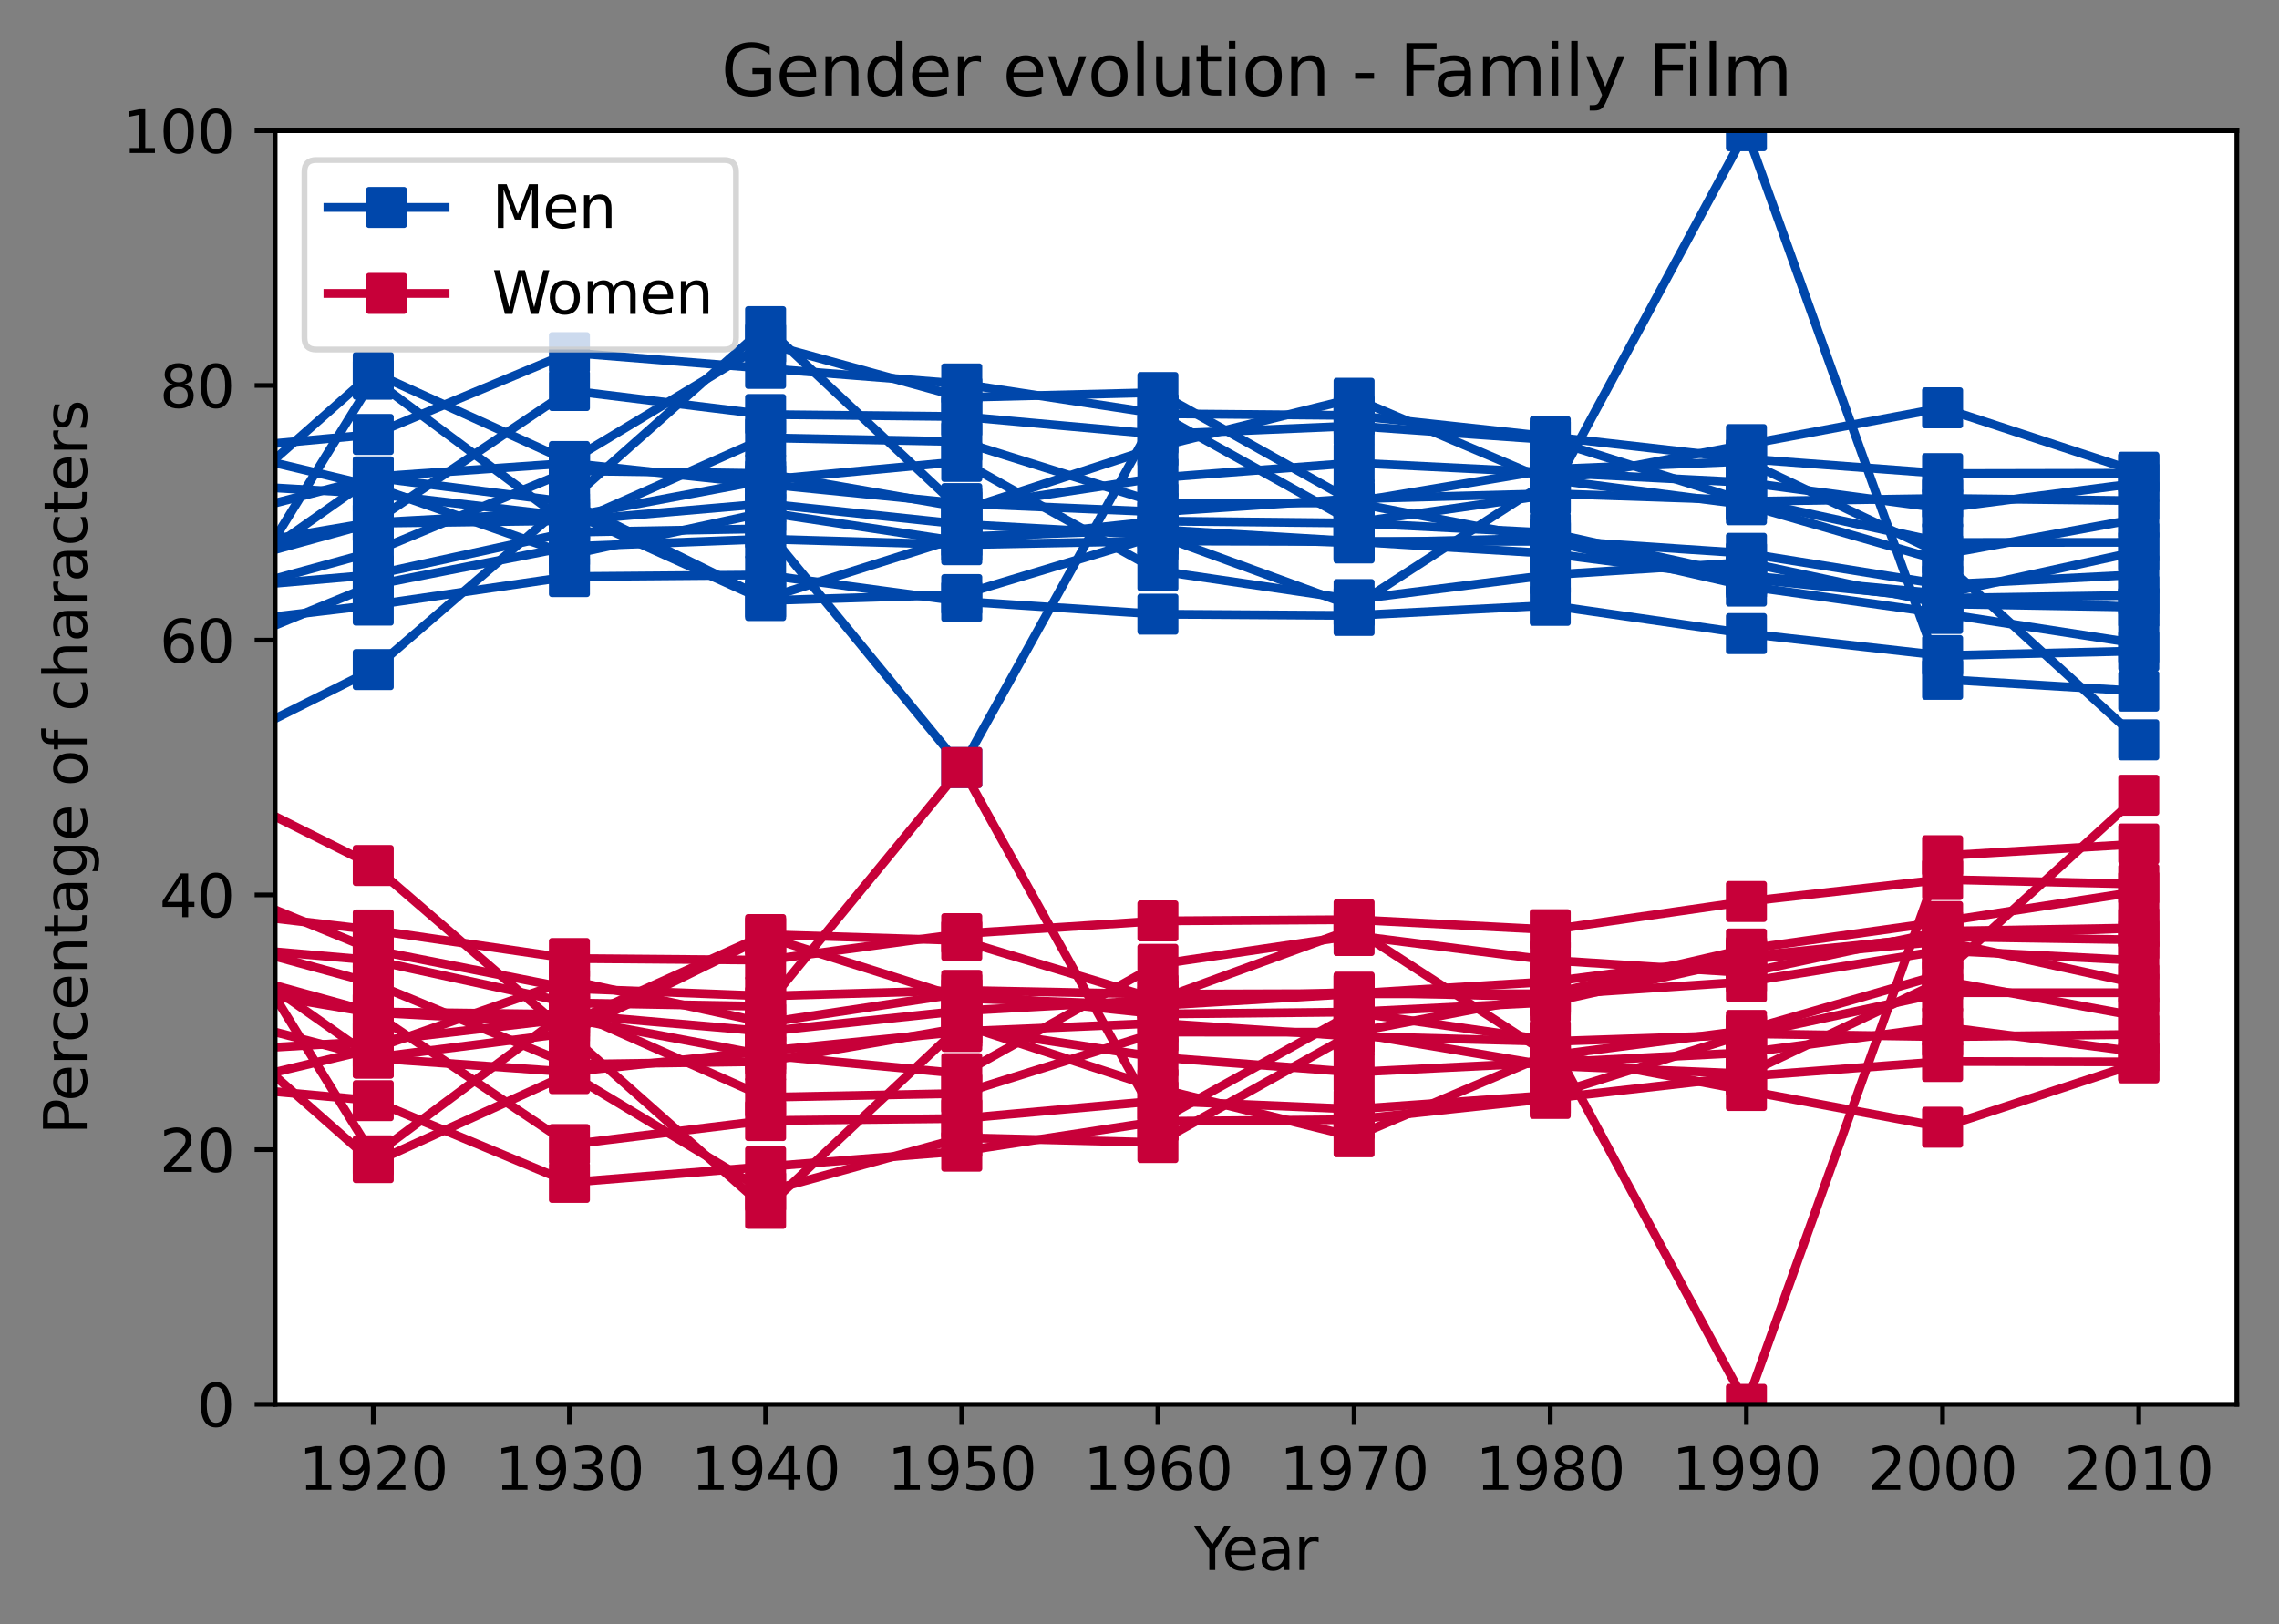 <?xml version="1.0" encoding="utf-8" standalone="no"?>
<!DOCTYPE svg PUBLIC "-//W3C//DTD SVG 1.1//EN"
  "http://www.w3.org/Graphics/SVG/1.1/DTD/svg11.dtd">
<svg height="277.314pt" version="1.1" viewBox="0 0 388.966 277.314" width="388.966pt" xmlns="http://www.w3.org/2000/svg" xmlns:xlink="http://www.w3.org/1999/xlink">
 <rect x="0" y="0" width="388.966" height="277.314" fill="#808080" stroke="none"/>
 <defs>
  <style type="text/css">*{stroke-linecap:butt;stroke-linejoin:round;}</style>
 </defs>
 <g id="figure_1">
  <g id="patch_1">
   <path d="M 0 277.314 
L 388.966 277.314 
L 388.966 0 
L 0 0 
z
" style="fill:none;"/>
  </g>
  <g id="axes_1">
   <g id="patch_2">
    <path d="M 46.966 239.758 
L 381.766 239.758 
L 381.766 22.318 
L 46.966 22.318 
z
" style="fill:#ffffff;"/>
   </g>
   <g id="matplotlib.axis_1">
    <g id="xtick_1">
     <g id="line2d_1">
      <defs>
       <path d="M 0 0 
L 0 3.5 
" id="m1f0c883148" style="stroke:#000000;stroke-width:0.8;"/>
      </defs>
      <g>
       <use style="stroke:#000000;stroke-width:0.8;" x="63.706" xlink:href="#m1f0c883148" y="239.758"/>
      </g>
     </g>
     <g id="text_1">
      <!-- 1920 -->
      <g transform="translate(50.981 254.357)scale(0.1 -0.1)">
       <defs>
        <path d="M 794 531 
L 1825 531 
L 1825 4091 
L 703 3866 
L 703 4441 
L 1819 4666 
L 2450 4666 
L 2450 531 
L 3481 531 
L 3481 0 
L 794 0 
L 794 531 
z
" id="DejaVuSans-31" transform="scale(0.016)"/>
        <path d="M 703 97 
L 703 672 
Q 941 559 1184 500 
Q 1428 441 1663 441 
Q 2288 441 2617 861 
Q 2947 1281 2994 2138 
Q 2813 1869 2534 1725 
Q 2256 1581 1919 1581 
Q 1219 1581 811 2004 
Q 403 2428 403 3163 
Q 403 3881 828 4315 
Q 1253 4750 1959 4750 
Q 2769 4750 3195 4129 
Q 3622 3509 3622 2328 
Q 3622 1225 3098 567 
Q 2575 -91 1691 -91 
Q 1453 -91 1209 -44 
Q 966 3 703 97 
z
M 1959 2075 
Q 2384 2075 2632 2365 
Q 2881 2656 2881 3163 
Q 2881 3666 2632 3958 
Q 2384 4250 1959 4250 
Q 1534 4250 1286 3958 
Q 1038 3666 1038 3163 
Q 1038 2656 1286 2365 
Q 1534 2075 1959 2075 
z
" id="DejaVuSans-39" transform="scale(0.016)"/>
        <path d="M 1228 531 
L 3431 531 
L 3431 0 
L 469 0 
L 469 531 
Q 828 903 1448 1529 
Q 2069 2156 2228 2338 
Q 2531 2678 2651 2914 
Q 2772 3150 2772 3378 
Q 2772 3750 2511 3984 
Q 2250 4219 1831 4219 
Q 1534 4219 1204 4116 
Q 875 4013 500 3803 
L 500 4441 
Q 881 4594 1212 4672 
Q 1544 4750 1819 4750 
Q 2544 4750 2975 4387 
Q 3406 4025 3406 3419 
Q 3406 3131 3298 2873 
Q 3191 2616 2906 2266 
Q 2828 2175 2409 1742 
Q 1991 1309 1228 531 
z
" id="DejaVuSans-32" transform="scale(0.016)"/>
        <path d="M 2034 4250 
Q 1547 4250 1301 3770 
Q 1056 3291 1056 2328 
Q 1056 1369 1301 889 
Q 1547 409 2034 409 
Q 2525 409 2770 889 
Q 3016 1369 3016 2328 
Q 3016 3291 2770 3770 
Q 2525 4250 2034 4250 
z
M 2034 4750 
Q 2819 4750 3233 4129 
Q 3647 3509 3647 2328 
Q 3647 1150 3233 529 
Q 2819 -91 2034 -91 
Q 1250 -91 836 529 
Q 422 1150 422 2328 
Q 422 3509 836 4129 
Q 1250 4750 2034 4750 
z
" id="DejaVuSans-30" transform="scale(0.016)"/>
       </defs>
       <use xlink:href="#DejaVuSans-31"/>
       <use x="63.623" xlink:href="#DejaVuSans-39"/>
       <use x="127.246" xlink:href="#DejaVuSans-32"/>
       <use x="190.869" xlink:href="#DejaVuSans-30"/>
      </g>
     </g>
    </g>
    <g id="xtick_2">
     <g id="line2d_2">
      <g>
       <use style="stroke:#000000;stroke-width:0.8;" x="97.186" xlink:href="#m1f0c883148" y="239.758"/>
      </g>
     </g>
     <g id="text_2">
      <!-- 1930 -->
      <g transform="translate(84.461 254.357)scale(0.1 -0.1)">
       <defs>
        <path d="M 2597 2516 
Q 3050 2419 3304 2112 
Q 3559 1806 3559 1356 
Q 3559 666 3084 287 
Q 2609 -91 1734 -91 
Q 1441 -91 1130 -33 
Q 819 25 488 141 
L 488 750 
Q 750 597 1062 519 
Q 1375 441 1716 441 
Q 2309 441 2620 675 
Q 2931 909 2931 1356 
Q 2931 1769 2642 2001 
Q 2353 2234 1838 2234 
L 1294 2234 
L 1294 2753 
L 1863 2753 
Q 2328 2753 2575 2939 
Q 2822 3125 2822 3475 
Q 2822 3834 2567 4026 
Q 2313 4219 1838 4219 
Q 1578 4219 1281 4162 
Q 984 4106 628 3988 
L 628 4550 
Q 988 4650 1302 4700 
Q 1616 4750 1894 4750 
Q 2613 4750 3031 4423 
Q 3450 4097 3450 3541 
Q 3450 3153 3228 2886 
Q 3006 2619 2597 2516 
z
" id="DejaVuSans-33" transform="scale(0.016)"/>
       </defs>
       <use xlink:href="#DejaVuSans-31"/>
       <use x="63.623" xlink:href="#DejaVuSans-39"/>
       <use x="127.246" xlink:href="#DejaVuSans-33"/>
       <use x="190.869" xlink:href="#DejaVuSans-30"/>
      </g>
     </g>
    </g>
    <g id="xtick_3">
     <g id="line2d_3">
      <g>
       <use style="stroke:#000000;stroke-width:0.8;" x="130.666" xlink:href="#m1f0c883148" y="239.758"/>
      </g>
     </g>
     <g id="text_3">
      <!-- 1940 -->
      <g transform="translate(117.941 254.357)scale(0.1 -0.1)">
       <defs>
        <path d="M 2419 4116 
L 825 1625 
L 2419 1625 
L 2419 4116 
z
M 2253 4666 
L 3047 4666 
L 3047 1625 
L 3713 1625 
L 3713 1100 
L 3047 1100 
L 3047 0 
L 2419 0 
L 2419 1100 
L 313 1100 
L 313 1709 
L 2253 4666 
z
" id="DejaVuSans-34" transform="scale(0.016)"/>
       </defs>
       <use xlink:href="#DejaVuSans-31"/>
       <use x="63.623" xlink:href="#DejaVuSans-39"/>
       <use x="127.246" xlink:href="#DejaVuSans-34"/>
       <use x="190.869" xlink:href="#DejaVuSans-30"/>
      </g>
     </g>
    </g>
    <g id="xtick_4">
     <g id="line2d_4">
      <g>
       <use style="stroke:#000000;stroke-width:0.8;" x="164.146" xlink:href="#m1f0c883148" y="239.758"/>
      </g>
     </g>
     <g id="text_4">
      <!-- 1950 -->
      <g transform="translate(151.421 254.357)scale(0.1 -0.1)">
       <defs>
        <path d="M 691 4666 
L 3169 4666 
L 3169 4134 
L 1269 4134 
L 1269 2991 
Q 1406 3038 1543 3061 
Q 1681 3084 1819 3084 
Q 2600 3084 3056 2656 
Q 3513 2228 3513 1497 
Q 3513 744 3044 326 
Q 2575 -91 1722 -91 
Q 1428 -91 1123 -41 
Q 819 9 494 109 
L 494 744 
Q 775 591 1075 516 
Q 1375 441 1709 441 
Q 2250 441 2565 725 
Q 2881 1009 2881 1497 
Q 2881 1984 2565 2268 
Q 2250 2553 1709 2553 
Q 1456 2553 1204 2497 
Q 953 2441 691 2322 
L 691 4666 
z
" id="DejaVuSans-35" transform="scale(0.016)"/>
       </defs>
       <use xlink:href="#DejaVuSans-31"/>
       <use x="63.623" xlink:href="#DejaVuSans-39"/>
       <use x="127.246" xlink:href="#DejaVuSans-35"/>
       <use x="190.869" xlink:href="#DejaVuSans-30"/>
      </g>
     </g>
    </g>
    <g id="xtick_5">
     <g id="line2d_5">
      <g>
       <use style="stroke:#000000;stroke-width:0.8;" x="197.626" xlink:href="#m1f0c883148" y="239.758"/>
      </g>
     </g>
     <g id="text_5">
      <!-- 1960 -->
      <g transform="translate(184.901 254.357)scale(0.1 -0.1)">
       <defs>
        <path d="M 2113 2584 
Q 1688 2584 1439 2293 
Q 1191 2003 1191 1497 
Q 1191 994 1439 701 
Q 1688 409 2113 409 
Q 2538 409 2786 701 
Q 3034 994 3034 1497 
Q 3034 2003 2786 2293 
Q 2538 2584 2113 2584 
z
M 3366 4563 
L 3366 3988 
Q 3128 4100 2886 4159 
Q 2644 4219 2406 4219 
Q 1781 4219 1451 3797 
Q 1122 3375 1075 2522 
Q 1259 2794 1537 2939 
Q 1816 3084 2150 3084 
Q 2853 3084 3261 2657 
Q 3669 2231 3669 1497 
Q 3669 778 3244 343 
Q 2819 -91 2113 -91 
Q 1303 -91 875 529 
Q 447 1150 447 2328 
Q 447 3434 972 4092 
Q 1497 4750 2381 4750 
Q 2619 4750 2861 4703 
Q 3103 4656 3366 4563 
z
" id="DejaVuSans-36" transform="scale(0.016)"/>
       </defs>
       <use xlink:href="#DejaVuSans-31"/>
       <use x="63.623" xlink:href="#DejaVuSans-39"/>
       <use x="127.246" xlink:href="#DejaVuSans-36"/>
       <use x="190.869" xlink:href="#DejaVuSans-30"/>
      </g>
     </g>
    </g>
    <g id="xtick_6">
     <g id="line2d_6">
      <g>
       <use style="stroke:#000000;stroke-width:0.8;" x="231.106" xlink:href="#m1f0c883148" y="239.758"/>
      </g>
     </g>
     <g id="text_6">
      <!-- 1970 -->
      <g transform="translate(218.381 254.357)scale(0.1 -0.1)">
       <defs>
        <path d="M 525 4666 
L 3525 4666 
L 3525 4397 
L 1831 0 
L 1172 0 
L 2766 4134 
L 525 4134 
L 525 4666 
z
" id="DejaVuSans-37" transform="scale(0.016)"/>
       </defs>
       <use xlink:href="#DejaVuSans-31"/>
       <use x="63.623" xlink:href="#DejaVuSans-39"/>
       <use x="127.246" xlink:href="#DejaVuSans-37"/>
       <use x="190.869" xlink:href="#DejaVuSans-30"/>
      </g>
     </g>
    </g>
    <g id="xtick_7">
     <g id="line2d_7">
      <g>
       <use style="stroke:#000000;stroke-width:0.8;" x="264.586" xlink:href="#m1f0c883148" y="239.758"/>
      </g>
     </g>
     <g id="text_7">
      <!-- 1980 -->
      <g transform="translate(251.861 254.357)scale(0.1 -0.1)">
       <defs>
        <path d="M 2034 2216 
Q 1584 2216 1326 1975 
Q 1069 1734 1069 1313 
Q 1069 891 1326 650 
Q 1584 409 2034 409 
Q 2484 409 2743 651 
Q 3003 894 3003 1313 
Q 3003 1734 2745 1975 
Q 2488 2216 2034 2216 
z
M 1403 2484 
Q 997 2584 770 2862 
Q 544 3141 544 3541 
Q 544 4100 942 4425 
Q 1341 4750 2034 4750 
Q 2731 4750 3128 4425 
Q 3525 4100 3525 3541 
Q 3525 3141 3298 2862 
Q 3072 2584 2669 2484 
Q 3125 2378 3379 2068 
Q 3634 1759 3634 1313 
Q 3634 634 3220 271 
Q 2806 -91 2034 -91 
Q 1263 -91 848 271 
Q 434 634 434 1313 
Q 434 1759 690 2068 
Q 947 2378 1403 2484 
z
M 1172 3481 
Q 1172 3119 1398 2916 
Q 1625 2713 2034 2713 
Q 2441 2713 2670 2916 
Q 2900 3119 2900 3481 
Q 2900 3844 2670 4047 
Q 2441 4250 2034 4250 
Q 1625 4250 1398 4047 
Q 1172 3844 1172 3481 
z
" id="DejaVuSans-38" transform="scale(0.016)"/>
       </defs>
       <use xlink:href="#DejaVuSans-31"/>
       <use x="63.623" xlink:href="#DejaVuSans-39"/>
       <use x="127.246" xlink:href="#DejaVuSans-38"/>
       <use x="190.869" xlink:href="#DejaVuSans-30"/>
      </g>
     </g>
    </g>
    <g id="xtick_8">
     <g id="line2d_8">
      <g>
       <use style="stroke:#000000;stroke-width:0.8;" x="298.066" xlink:href="#m1f0c883148" y="239.758"/>
      </g>
     </g>
     <g id="text_8">
      <!-- 1990 -->
      <g transform="translate(285.341 254.357)scale(0.1 -0.1)">
       <use xlink:href="#DejaVuSans-31"/>
       <use x="63.623" xlink:href="#DejaVuSans-39"/>
       <use x="127.246" xlink:href="#DejaVuSans-39"/>
       <use x="190.869" xlink:href="#DejaVuSans-30"/>
      </g>
     </g>
    </g>
    <g id="xtick_9">
     <g id="line2d_9">
      <g>
       <use style="stroke:#000000;stroke-width:0.8;" x="331.546" xlink:href="#m1f0c883148" y="239.758"/>
      </g>
     </g>
     <g id="text_9">
      <!-- 2000 -->
      <g transform="translate(318.821 254.357)scale(0.1 -0.1)">
       <use xlink:href="#DejaVuSans-32"/>
       <use x="63.623" xlink:href="#DejaVuSans-30"/>
       <use x="127.246" xlink:href="#DejaVuSans-30"/>
       <use x="190.869" xlink:href="#DejaVuSans-30"/>
      </g>
     </g>
    </g>
    <g id="xtick_10">
     <g id="line2d_10">
      <g>
       <use style="stroke:#000000;stroke-width:0.8;" x="365.026" xlink:href="#m1f0c883148" y="239.758"/>
      </g>
     </g>
     <g id="text_10">
      <!-- 2010 -->
      <g transform="translate(352.301 254.357)scale(0.1 -0.1)">
       <use xlink:href="#DejaVuSans-32"/>
       <use x="63.623" xlink:href="#DejaVuSans-30"/>
       <use x="127.246" xlink:href="#DejaVuSans-31"/>
       <use x="190.869" xlink:href="#DejaVuSans-30"/>
      </g>
     </g>
    </g>
    <g id="text_11">
     <!-- Year -->
     <g transform="translate(203.778 268.035)scale(0.1 -0.1)">
      <defs>
       <path d="M -13 4666 
L 666 4666 
L 1959 2747 
L 3244 4666 
L 3922 4666 
L 2272 2222 
L 2272 0 
L 1638 0 
L 1638 2222 
L -13 4666 
z
" id="DejaVuSans-59" transform="scale(0.016)"/>
       <path d="M 3597 1894 
L 3597 1613 
L 953 1613 
Q 991 1019 1311 708 
Q 1631 397 2203 397 
Q 2534 397 2845 478 
Q 3156 559 3463 722 
L 3463 178 
Q 3153 47 2828 -22 
Q 2503 -91 2169 -91 
Q 1331 -91 842 396 
Q 353 884 353 1716 
Q 353 2575 817 3079 
Q 1281 3584 2069 3584 
Q 2775 3584 3186 3129 
Q 3597 2675 3597 1894 
z
M 3022 2063 
Q 3016 2534 2758 2815 
Q 2500 3097 2075 3097 
Q 1594 3097 1305 2825 
Q 1016 2553 972 2059 
L 3022 2063 
z
" id="DejaVuSans-65" transform="scale(0.016)"/>
       <path d="M 2194 1759 
Q 1497 1759 1228 1600 
Q 959 1441 959 1056 
Q 959 750 1161 570 
Q 1363 391 1709 391 
Q 2188 391 2477 730 
Q 2766 1069 2766 1631 
L 2766 1759 
L 2194 1759 
z
M 3341 1997 
L 3341 0 
L 2766 0 
L 2766 531 
Q 2569 213 2275 61 
Q 1981 -91 1556 -91 
Q 1019 -91 701 211 
Q 384 513 384 1019 
Q 384 1609 779 1909 
Q 1175 2209 1959 2209 
L 2766 2209 
L 2766 2266 
Q 2766 2663 2505 2880 
Q 2244 3097 1772 3097 
Q 1472 3097 1187 3025 
Q 903 2953 641 2809 
L 641 3341 
Q 956 3463 1253 3523 
Q 1550 3584 1831 3584 
Q 2591 3584 2966 3190 
Q 3341 2797 3341 1997 
z
" id="DejaVuSans-61" transform="scale(0.016)"/>
       <path d="M 2631 2963 
Q 2534 3019 2420 3045 
Q 2306 3072 2169 3072 
Q 1681 3072 1420 2755 
Q 1159 2438 1159 1844 
L 1159 0 
L 581 0 
L 581 3500 
L 1159 3500 
L 1159 2956 
Q 1341 3275 1631 3429 
Q 1922 3584 2338 3584 
Q 2397 3584 2469 3576 
Q 2541 3569 2628 3553 
L 2631 2963 
z
" id="DejaVuSans-72" transform="scale(0.016)"/>
      </defs>
      <use xlink:href="#DejaVuSans-59"/>
      <use x="47.834" xlink:href="#DejaVuSans-65"/>
      <use x="109.357" xlink:href="#DejaVuSans-61"/>
      <use x="170.637" xlink:href="#DejaVuSans-72"/>
     </g>
    </g>
   </g>
   <g id="matplotlib.axis_2">
    <g id="ytick_1">
     <g id="line2d_11">
      <defs>
       <path d="M 0 0 
L -3.5 0 
" id="m2abc7ccb2b" style="stroke:#000000;stroke-width:0.8;"/>
      </defs>
      <g>
       <use style="stroke:#000000;stroke-width:0.8;" x="46.966" xlink:href="#m2abc7ccb2b" y="239.758"/>
      </g>
     </g>
     <g id="text_12">
      <!-- 0 -->
      <g transform="translate(33.603 243.557)scale(0.1 -0.1)">
       <use xlink:href="#DejaVuSans-30"/>
      </g>
     </g>
    </g>
    <g id="ytick_2">
     <g id="line2d_12">
      <g>
       <use style="stroke:#000000;stroke-width:0.8;" x="46.966" xlink:href="#m2abc7ccb2b" y="196.27"/>
      </g>
     </g>
     <g id="text_13">
      <!-- 20 -->
      <g transform="translate(27.241 200.069)scale(0.1 -0.1)">
       <use xlink:href="#DejaVuSans-32"/>
       <use x="63.623" xlink:href="#DejaVuSans-30"/>
      </g>
     </g>
    </g>
    <g id="ytick_3">
     <g id="line2d_13">
      <g>
       <use style="stroke:#000000;stroke-width:0.8;" x="46.966" xlink:href="#m2abc7ccb2b" y="152.782"/>
      </g>
     </g>
     <g id="text_14">
      <!-- 40 -->
      <g transform="translate(27.241 156.581)scale(0.1 -0.1)">
       <use xlink:href="#DejaVuSans-34"/>
       <use x="63.623" xlink:href="#DejaVuSans-30"/>
      </g>
     </g>
    </g>
    <g id="ytick_4">
     <g id="line2d_14">
      <g>
       <use style="stroke:#000000;stroke-width:0.8;" x="46.966" xlink:href="#m2abc7ccb2b" y="109.294"/>
      </g>
     </g>
     <g id="text_15">
      <!-- 60 -->
      <g transform="translate(27.241 113.093)scale(0.1 -0.1)">
       <use xlink:href="#DejaVuSans-36"/>
       <use x="63.623" xlink:href="#DejaVuSans-30"/>
      </g>
     </g>
    </g>
    <g id="ytick_5">
     <g id="line2d_15">
      <g>
       <use style="stroke:#000000;stroke-width:0.8;" x="46.966" xlink:href="#m2abc7ccb2b" y="65.806"/>
      </g>
     </g>
     <g id="text_16">
      <!-- 80 -->
      <g transform="translate(27.241 69.605)scale(0.1 -0.1)">
       <use xlink:href="#DejaVuSans-38"/>
       <use x="63.623" xlink:href="#DejaVuSans-30"/>
      </g>
     </g>
    </g>
    <g id="ytick_6">
     <g id="line2d_16">
      <g>
       <use style="stroke:#000000;stroke-width:0.8;" x="46.966" xlink:href="#m2abc7ccb2b" y="22.318"/>
      </g>
     </g>
     <g id="text_17">
      <!-- 100 -->
      <g transform="translate(20.878 26.117)scale(0.1 -0.1)">
       <use xlink:href="#DejaVuSans-31"/>
       <use x="63.623" xlink:href="#DejaVuSans-30"/>
       <use x="127.246" xlink:href="#DejaVuSans-30"/>
      </g>
     </g>
    </g>
    <g id="text_18">
     <!-- Percentage of characters -->
     <g transform="translate(14.798 193.706)rotate(-90)scale(0.1 -0.1)">
      <defs>
       <path d="M 1259 4147 
L 1259 2394 
L 2053 2394 
Q 2494 2394 2734 2622 
Q 2975 2850 2975 3272 
Q 2975 3691 2734 3919 
Q 2494 4147 2053 4147 
L 1259 4147 
z
M 628 4666 
L 2053 4666 
Q 2838 4666 3239 4311 
Q 3641 3956 3641 3272 
Q 3641 2581 3239 2228 
Q 2838 1875 2053 1875 
L 1259 1875 
L 1259 0 
L 628 0 
L 628 4666 
z
" id="DejaVuSans-50" transform="scale(0.016)"/>
       <path d="M 3122 3366 
L 3122 2828 
Q 2878 2963 2633 3030 
Q 2388 3097 2138 3097 
Q 1578 3097 1268 2742 
Q 959 2388 959 1747 
Q 959 1106 1268 751 
Q 1578 397 2138 397 
Q 2388 397 2633 464 
Q 2878 531 3122 666 
L 3122 134 
Q 2881 22 2623 -34 
Q 2366 -91 2075 -91 
Q 1284 -91 818 406 
Q 353 903 353 1747 
Q 353 2603 823 3093 
Q 1294 3584 2113 3584 
Q 2378 3584 2631 3529 
Q 2884 3475 3122 3366 
z
" id="DejaVuSans-63" transform="scale(0.016)"/>
       <path d="M 3513 2113 
L 3513 0 
L 2938 0 
L 2938 2094 
Q 2938 2591 2744 2837 
Q 2550 3084 2163 3084 
Q 1697 3084 1428 2787 
Q 1159 2491 1159 1978 
L 1159 0 
L 581 0 
L 581 3500 
L 1159 3500 
L 1159 2956 
Q 1366 3272 1645 3428 
Q 1925 3584 2291 3584 
Q 2894 3584 3203 3211 
Q 3513 2838 3513 2113 
z
" id="DejaVuSans-6e" transform="scale(0.016)"/>
       <path d="M 1172 4494 
L 1172 3500 
L 2356 3500 
L 2356 3053 
L 1172 3053 
L 1172 1153 
Q 1172 725 1289 603 
Q 1406 481 1766 481 
L 2356 481 
L 2356 0 
L 1766 0 
Q 1100 0 847 248 
Q 594 497 594 1153 
L 594 3053 
L 172 3053 
L 172 3500 
L 594 3500 
L 594 4494 
L 1172 4494 
z
" id="DejaVuSans-74" transform="scale(0.016)"/>
       <path d="M 2906 1791 
Q 2906 2416 2648 2759 
Q 2391 3103 1925 3103 
Q 1463 3103 1205 2759 
Q 947 2416 947 1791 
Q 947 1169 1205 825 
Q 1463 481 1925 481 
Q 2391 481 2648 825 
Q 2906 1169 2906 1791 
z
M 3481 434 
Q 3481 -459 3084 -895 
Q 2688 -1331 1869 -1331 
Q 1566 -1331 1297 -1286 
Q 1028 -1241 775 -1147 
L 775 -588 
Q 1028 -725 1275 -790 
Q 1522 -856 1778 -856 
Q 2344 -856 2625 -561 
Q 2906 -266 2906 331 
L 2906 616 
Q 2728 306 2450 153 
Q 2172 0 1784 0 
Q 1141 0 747 490 
Q 353 981 353 1791 
Q 353 2603 747 3093 
Q 1141 3584 1784 3584 
Q 2172 3584 2450 3431 
Q 2728 3278 2906 2969 
L 2906 3500 
L 3481 3500 
L 3481 434 
z
" id="DejaVuSans-67" transform="scale(0.016)"/>
       <path id="DejaVuSans-20" transform="scale(0.016)"/>
       <path d="M 1959 3097 
Q 1497 3097 1228 2736 
Q 959 2375 959 1747 
Q 959 1119 1226 758 
Q 1494 397 1959 397 
Q 2419 397 2687 759 
Q 2956 1122 2956 1747 
Q 2956 2369 2687 2733 
Q 2419 3097 1959 3097 
z
M 1959 3584 
Q 2709 3584 3137 3096 
Q 3566 2609 3566 1747 
Q 3566 888 3137 398 
Q 2709 -91 1959 -91 
Q 1206 -91 779 398 
Q 353 888 353 1747 
Q 353 2609 779 3096 
Q 1206 3584 1959 3584 
z
" id="DejaVuSans-6f" transform="scale(0.016)"/>
       <path d="M 2375 4863 
L 2375 4384 
L 1825 4384 
Q 1516 4384 1395 4259 
Q 1275 4134 1275 3809 
L 1275 3500 
L 2222 3500 
L 2222 3053 
L 1275 3053 
L 1275 0 
L 697 0 
L 697 3053 
L 147 3053 
L 147 3500 
L 697 3500 
L 697 3744 
Q 697 4328 969 4595 
Q 1241 4863 1831 4863 
L 2375 4863 
z
" id="DejaVuSans-66" transform="scale(0.016)"/>
       <path d="M 3513 2113 
L 3513 0 
L 2938 0 
L 2938 2094 
Q 2938 2591 2744 2837 
Q 2550 3084 2163 3084 
Q 1697 3084 1428 2787 
Q 1159 2491 1159 1978 
L 1159 0 
L 581 0 
L 581 4863 
L 1159 4863 
L 1159 2956 
Q 1366 3272 1645 3428 
Q 1925 3584 2291 3584 
Q 2894 3584 3203 3211 
Q 3513 2838 3513 2113 
z
" id="DejaVuSans-68" transform="scale(0.016)"/>
       <path d="M 2834 3397 
L 2834 2853 
Q 2591 2978 2328 3040 
Q 2066 3103 1784 3103 
Q 1356 3103 1142 2972 
Q 928 2841 928 2578 
Q 928 2378 1081 2264 
Q 1234 2150 1697 2047 
L 1894 2003 
Q 2506 1872 2764 1633 
Q 3022 1394 3022 966 
Q 3022 478 2636 193 
Q 2250 -91 1575 -91 
Q 1294 -91 989 -36 
Q 684 19 347 128 
L 347 722 
Q 666 556 975 473 
Q 1284 391 1588 391 
Q 1994 391 2212 530 
Q 2431 669 2431 922 
Q 2431 1156 2273 1281 
Q 2116 1406 1581 1522 
L 1381 1569 
Q 847 1681 609 1914 
Q 372 2147 372 2553 
Q 372 3047 722 3315 
Q 1072 3584 1716 3584 
Q 2034 3584 2315 3537 
Q 2597 3491 2834 3397 
z
" id="DejaVuSans-73" transform="scale(0.016)"/>
      </defs>
      <use xlink:href="#DejaVuSans-50"/>
      <use x="56.678" xlink:href="#DejaVuSans-65"/>
      <use x="118.201" xlink:href="#DejaVuSans-72"/>
      <use x="157.064" xlink:href="#DejaVuSans-63"/>
      <use x="212.045" xlink:href="#DejaVuSans-65"/>
      <use x="273.568" xlink:href="#DejaVuSans-6e"/>
      <use x="336.947" xlink:href="#DejaVuSans-74"/>
      <use x="376.156" xlink:href="#DejaVuSans-61"/>
      <use x="437.436" xlink:href="#DejaVuSans-67"/>
      <use x="500.912" xlink:href="#DejaVuSans-65"/>
      <use x="562.436" xlink:href="#DejaVuSans-20"/>
      <use x="594.223" xlink:href="#DejaVuSans-6f"/>
      <use x="655.404" xlink:href="#DejaVuSans-66"/>
      <use x="690.609" xlink:href="#DejaVuSans-20"/>
      <use x="722.396" xlink:href="#DejaVuSans-63"/>
      <use x="777.377" xlink:href="#DejaVuSans-68"/>
      <use x="840.756" xlink:href="#DejaVuSans-61"/>
      <use x="902.035" xlink:href="#DejaVuSans-72"/>
      <use x="943.148" xlink:href="#DejaVuSans-61"/>
      <use x="1004.428" xlink:href="#DejaVuSans-63"/>
      <use x="1059.408" xlink:href="#DejaVuSans-74"/>
      <use x="1098.617" xlink:href="#DejaVuSans-65"/>
      <use x="1160.141" xlink:href="#DejaVuSans-72"/>
      <use x="1201.254" xlink:href="#DejaVuSans-73"/>
     </g>
    </g>
   </g>
   <g id="line2d_17">
    <path clip-path="url(#p3b30ebea71)" d="M -1 108.987 
L 30.226 113.592 
L 63.706 99.892 
L 97.186 93.317 
L 130.666 92.032 
L 164.146 92.998 
L 197.626 92.35 
L 231.106 92.456 
L 264.586 94.493 
L 298.066 98.785 
L 331.546 102.137 
L 365.026 101.625 
" style="fill:none;stroke:#0047ab;stroke-linecap:square;stroke-width:1.5;"/>
    <defs>
     <path d="M -3 3 
L 3 3 
L 3 -3 
L -3 -3 
z
" id="m1ef80ab73c" style="stroke:#0047ab;stroke-linejoin:miter;"/>
    </defs>
    <g clip-path="url(#p3b30ebea71)">
     <use style="fill:#0047ab;stroke:#0047ab;stroke-linejoin:miter;" x="-1" xlink:href="#m1ef80ab73c" y="108.987"/>
     <use style="fill:#0047ab;stroke:#0047ab;stroke-linejoin:miter;" x="30.226" xlink:href="#m1ef80ab73c" y="113.592"/>
     <use style="fill:#0047ab;stroke:#0047ab;stroke-linejoin:miter;" x="63.706" xlink:href="#m1ef80ab73c" y="99.892"/>
     <use style="fill:#0047ab;stroke:#0047ab;stroke-linejoin:miter;" x="97.186" xlink:href="#m1ef80ab73c" y="93.317"/>
     <use style="fill:#0047ab;stroke:#0047ab;stroke-linejoin:miter;" x="130.666" xlink:href="#m1ef80ab73c" y="92.032"/>
     <use style="fill:#0047ab;stroke:#0047ab;stroke-linejoin:miter;" x="164.146" xlink:href="#m1ef80ab73c" y="92.998"/>
     <use style="fill:#0047ab;stroke:#0047ab;stroke-linejoin:miter;" x="197.626" xlink:href="#m1ef80ab73c" y="92.35"/>
     <use style="fill:#0047ab;stroke:#0047ab;stroke-linejoin:miter;" x="231.106" xlink:href="#m1ef80ab73c" y="92.456"/>
     <use style="fill:#0047ab;stroke:#0047ab;stroke-linejoin:miter;" x="264.586" xlink:href="#m1ef80ab73c" y="94.493"/>
     <use style="fill:#0047ab;stroke:#0047ab;stroke-linejoin:miter;" x="298.066" xlink:href="#m1ef80ab73c" y="98.785"/>
     <use style="fill:#0047ab;stroke:#0047ab;stroke-linejoin:miter;" x="331.546" xlink:href="#m1ef80ab73c" y="102.137"/>
     <use style="fill:#0047ab;stroke:#0047ab;stroke-linejoin:miter;" x="365.026" xlink:href="#m1ef80ab73c" y="101.625"/>
    </g>
   </g>
   <g id="line2d_18">
    <path clip-path="url(#p3b30ebea71)" d="M -1 153.089 
L 30.226 148.484 
L 63.706 162.184 
L 97.186 168.759 
L 130.666 170.044 
L 164.146 169.079 
L 197.626 169.727 
L 231.106 169.62 
L 264.586 167.583 
L 298.066 163.291 
L 331.546 159.94 
L 365.026 160.452 
" style="fill:none;stroke:#c70039;stroke-linecap:square;stroke-width:1.5;"/>
    <defs>
     <path d="M -3 3 
L 3 3 
L 3 -3 
L -3 -3 
z
" id="mc0fbdb7670" style="stroke:#c70039;stroke-linejoin:miter;"/>
    </defs>
    <g clip-path="url(#p3b30ebea71)">
     <use style="fill:#c70039;stroke:#c70039;stroke-linejoin:miter;" x="-1" xlink:href="#mc0fbdb7670" y="153.089"/>
     <use style="fill:#c70039;stroke:#c70039;stroke-linejoin:miter;" x="30.226" xlink:href="#mc0fbdb7670" y="148.484"/>
     <use style="fill:#c70039;stroke:#c70039;stroke-linejoin:miter;" x="63.706" xlink:href="#mc0fbdb7670" y="162.184"/>
     <use style="fill:#c70039;stroke:#c70039;stroke-linejoin:miter;" x="97.186" xlink:href="#mc0fbdb7670" y="168.759"/>
     <use style="fill:#c70039;stroke:#c70039;stroke-linejoin:miter;" x="130.666" xlink:href="#mc0fbdb7670" y="170.044"/>
     <use style="fill:#c70039;stroke:#c70039;stroke-linejoin:miter;" x="164.146" xlink:href="#mc0fbdb7670" y="169.079"/>
     <use style="fill:#c70039;stroke:#c70039;stroke-linejoin:miter;" x="197.626" xlink:href="#mc0fbdb7670" y="169.727"/>
     <use style="fill:#c70039;stroke:#c70039;stroke-linejoin:miter;" x="231.106" xlink:href="#mc0fbdb7670" y="169.62"/>
     <use style="fill:#c70039;stroke:#c70039;stroke-linejoin:miter;" x="264.586" xlink:href="#mc0fbdb7670" y="167.583"/>
     <use style="fill:#c70039;stroke:#c70039;stroke-linejoin:miter;" x="298.066" xlink:href="#mc0fbdb7670" y="163.291"/>
     <use style="fill:#c70039;stroke:#c70039;stroke-linejoin:miter;" x="331.546" xlink:href="#mc0fbdb7670" y="159.94"/>
     <use style="fill:#c70039;stroke:#c70039;stroke-linejoin:miter;" x="365.026" xlink:href="#mc0fbdb7670" y="160.452"/>
    </g>
   </g>
   <g id="line2d_19">
    <path clip-path="url(#p3b30ebea71)" d="M -1 59.67 
L 30.226 75.072 
L 63.706 83.015 
L 97.186 94.714 
L 130.666 87.467 
L 164.146 92.499 
L 197.626 88.958 
L 231.106 89.298 
L 264.586 90.971 
L 298.066 98.346 
L 331.546 102.348 
L 365.026 103.654 
" style="fill:none;stroke:#0047ab;stroke-linecap:square;stroke-width:1.5;"/>
    <g clip-path="url(#p3b30ebea71)">
     <use style="fill:#0047ab;stroke:#0047ab;stroke-linejoin:miter;" x="-1" xlink:href="#m1ef80ab73c" y="59.67"/>
     <use style="fill:#0047ab;stroke:#0047ab;stroke-linejoin:miter;" x="30.226" xlink:href="#m1ef80ab73c" y="75.072"/>
     <use style="fill:#0047ab;stroke:#0047ab;stroke-linejoin:miter;" x="63.706" xlink:href="#m1ef80ab73c" y="83.015"/>
     <use style="fill:#0047ab;stroke:#0047ab;stroke-linejoin:miter;" x="97.186" xlink:href="#m1ef80ab73c" y="94.714"/>
     <use style="fill:#0047ab;stroke:#0047ab;stroke-linejoin:miter;" x="130.666" xlink:href="#m1ef80ab73c" y="87.467"/>
     <use style="fill:#0047ab;stroke:#0047ab;stroke-linejoin:miter;" x="164.146" xlink:href="#m1ef80ab73c" y="92.499"/>
     <use style="fill:#0047ab;stroke:#0047ab;stroke-linejoin:miter;" x="197.626" xlink:href="#m1ef80ab73c" y="88.958"/>
     <use style="fill:#0047ab;stroke:#0047ab;stroke-linejoin:miter;" x="231.106" xlink:href="#m1ef80ab73c" y="89.298"/>
     <use style="fill:#0047ab;stroke:#0047ab;stroke-linejoin:miter;" x="264.586" xlink:href="#m1ef80ab73c" y="90.971"/>
     <use style="fill:#0047ab;stroke:#0047ab;stroke-linejoin:miter;" x="298.066" xlink:href="#m1ef80ab73c" y="98.346"/>
     <use style="fill:#0047ab;stroke:#0047ab;stroke-linejoin:miter;" x="331.546" xlink:href="#m1ef80ab73c" y="102.348"/>
     <use style="fill:#0047ab;stroke:#0047ab;stroke-linejoin:miter;" x="365.026" xlink:href="#m1ef80ab73c" y="103.654"/>
    </g>
   </g>
   <g id="line2d_20">
    <path clip-path="url(#p3b30ebea71)" d="M -1 202.406 
L 30.226 187.004 
L 63.706 179.061 
L 97.186 167.362 
L 130.666 174.609 
L 164.146 169.577 
L 197.626 173.118 
L 231.106 172.778 
L 264.586 171.105 
L 298.066 163.73 
L 331.546 159.729 
L 365.026 158.423 
" style="fill:none;stroke:#c70039;stroke-linecap:square;stroke-width:1.5;"/>
    <g clip-path="url(#p3b30ebea71)">
     <use style="fill:#c70039;stroke:#c70039;stroke-linejoin:miter;" x="-1" xlink:href="#mc0fbdb7670" y="202.406"/>
     <use style="fill:#c70039;stroke:#c70039;stroke-linejoin:miter;" x="30.226" xlink:href="#mc0fbdb7670" y="187.004"/>
     <use style="fill:#c70039;stroke:#c70039;stroke-linejoin:miter;" x="63.706" xlink:href="#mc0fbdb7670" y="179.061"/>
     <use style="fill:#c70039;stroke:#c70039;stroke-linejoin:miter;" x="97.186" xlink:href="#mc0fbdb7670" y="167.362"/>
     <use style="fill:#c70039;stroke:#c70039;stroke-linejoin:miter;" x="130.666" xlink:href="#mc0fbdb7670" y="174.609"/>
     <use style="fill:#c70039;stroke:#c70039;stroke-linejoin:miter;" x="164.146" xlink:href="#mc0fbdb7670" y="169.577"/>
     <use style="fill:#c70039;stroke:#c70039;stroke-linejoin:miter;" x="197.626" xlink:href="#mc0fbdb7670" y="173.118"/>
     <use style="fill:#c70039;stroke:#c70039;stroke-linejoin:miter;" x="231.106" xlink:href="#mc0fbdb7670" y="172.778"/>
     <use style="fill:#c70039;stroke:#c70039;stroke-linejoin:miter;" x="264.586" xlink:href="#mc0fbdb7670" y="171.105"/>
     <use style="fill:#c70039;stroke:#c70039;stroke-linejoin:miter;" x="298.066" xlink:href="#mc0fbdb7670" y="163.73"/>
     <use style="fill:#c70039;stroke:#c70039;stroke-linejoin:miter;" x="331.546" xlink:href="#mc0fbdb7670" y="159.729"/>
     <use style="fill:#c70039;stroke:#c70039;stroke-linejoin:miter;" x="365.026" xlink:href="#mc0fbdb7670" y="158.423"/>
    </g>
   </g>
   <g id="line2d_21">
    <path clip-path="url(#p3b30ebea71)" d="M -1 102.751 
L 30.226 107.236 
L 63.706 103.309 
L 97.186 98.436 
L 130.666 98.16 
L 164.146 102.679 
L 197.626 104.855 
L 231.106 105.071 
L 264.586 103.348 
L 298.066 108.168 
L 331.546 111.923 
L 365.026 111.134 
" style="fill:none;stroke:#0047ab;stroke-linecap:square;stroke-width:1.5;"/>
    <g clip-path="url(#p3b30ebea71)">
     <use style="fill:#0047ab;stroke:#0047ab;stroke-linejoin:miter;" x="-1" xlink:href="#m1ef80ab73c" y="102.751"/>
     <use style="fill:#0047ab;stroke:#0047ab;stroke-linejoin:miter;" x="30.226" xlink:href="#m1ef80ab73c" y="107.236"/>
     <use style="fill:#0047ab;stroke:#0047ab;stroke-linejoin:miter;" x="63.706" xlink:href="#m1ef80ab73c" y="103.309"/>
     <use style="fill:#0047ab;stroke:#0047ab;stroke-linejoin:miter;" x="97.186" xlink:href="#m1ef80ab73c" y="98.436"/>
     <use style="fill:#0047ab;stroke:#0047ab;stroke-linejoin:miter;" x="130.666" xlink:href="#m1ef80ab73c" y="98.16"/>
     <use style="fill:#0047ab;stroke:#0047ab;stroke-linejoin:miter;" x="164.146" xlink:href="#m1ef80ab73c" y="102.679"/>
     <use style="fill:#0047ab;stroke:#0047ab;stroke-linejoin:miter;" x="197.626" xlink:href="#m1ef80ab73c" y="104.855"/>
     <use style="fill:#0047ab;stroke:#0047ab;stroke-linejoin:miter;" x="231.106" xlink:href="#m1ef80ab73c" y="105.071"/>
     <use style="fill:#0047ab;stroke:#0047ab;stroke-linejoin:miter;" x="264.586" xlink:href="#m1ef80ab73c" y="103.348"/>
     <use style="fill:#0047ab;stroke:#0047ab;stroke-linejoin:miter;" x="298.066" xlink:href="#m1ef80ab73c" y="108.168"/>
     <use style="fill:#0047ab;stroke:#0047ab;stroke-linejoin:miter;" x="331.546" xlink:href="#m1ef80ab73c" y="111.923"/>
     <use style="fill:#0047ab;stroke:#0047ab;stroke-linejoin:miter;" x="365.026" xlink:href="#m1ef80ab73c" y="111.134"/>
    </g>
   </g>
   <g id="line2d_22">
    <path clip-path="url(#p3b30ebea71)" d="M -1 159.325 
L 30.226 154.841 
L 63.706 158.768 
L 97.186 163.64 
L 130.666 163.916 
L 164.146 159.398 
L 197.626 157.221 
L 231.106 157.005 
L 264.586 158.728 
L 298.066 153.908 
L 331.546 150.153 
L 365.026 150.942 
" style="fill:none;stroke:#c70039;stroke-linecap:square;stroke-width:1.5;"/>
    <g clip-path="url(#p3b30ebea71)">
     <use style="fill:#c70039;stroke:#c70039;stroke-linejoin:miter;" x="-1" xlink:href="#mc0fbdb7670" y="159.325"/>
     <use style="fill:#c70039;stroke:#c70039;stroke-linejoin:miter;" x="30.226" xlink:href="#mc0fbdb7670" y="154.841"/>
     <use style="fill:#c70039;stroke:#c70039;stroke-linejoin:miter;" x="63.706" xlink:href="#mc0fbdb7670" y="158.768"/>
     <use style="fill:#c70039;stroke:#c70039;stroke-linejoin:miter;" x="97.186" xlink:href="#mc0fbdb7670" y="163.64"/>
     <use style="fill:#c70039;stroke:#c70039;stroke-linejoin:miter;" x="130.666" xlink:href="#mc0fbdb7670" y="163.916"/>
     <use style="fill:#c70039;stroke:#c70039;stroke-linejoin:miter;" x="164.146" xlink:href="#mc0fbdb7670" y="159.398"/>
     <use style="fill:#c70039;stroke:#c70039;stroke-linejoin:miter;" x="197.626" xlink:href="#mc0fbdb7670" y="157.221"/>
     <use style="fill:#c70039;stroke:#c70039;stroke-linejoin:miter;" x="231.106" xlink:href="#mc0fbdb7670" y="157.005"/>
     <use style="fill:#c70039;stroke:#c70039;stroke-linejoin:miter;" x="264.586" xlink:href="#mc0fbdb7670" y="158.728"/>
     <use style="fill:#c70039;stroke:#c70039;stroke-linejoin:miter;" x="298.066" xlink:href="#mc0fbdb7670" y="153.908"/>
     <use style="fill:#c70039;stroke:#c70039;stroke-linejoin:miter;" x="331.546" xlink:href="#mc0fbdb7670" y="150.153"/>
     <use style="fill:#c70039;stroke:#c70039;stroke-linejoin:miter;" x="365.026" xlink:href="#mc0fbdb7670" y="150.942"/>
    </g>
   </g>
   <g id="line2d_23">
    <path clip-path="url(#p3b30ebea71)" d="M -1 72.817 
L 30.226 77.25 
L 63.706 74.169 
L 97.186 60.208 
L 130.666 62.896 
L 164.146 65.544 
L 197.626 70.631 
L 231.106 70.93 
L 264.586 74.546 
L 298.066 78.338 
L 331.546 80.856 
L 365.026 80.787 
" style="fill:none;stroke:#0047ab;stroke-linecap:square;stroke-width:1.5;"/>
    <g clip-path="url(#p3b30ebea71)">
     <use style="fill:#0047ab;stroke:#0047ab;stroke-linejoin:miter;" x="-1" xlink:href="#m1ef80ab73c" y="72.817"/>
     <use style="fill:#0047ab;stroke:#0047ab;stroke-linejoin:miter;" x="30.226" xlink:href="#m1ef80ab73c" y="77.25"/>
     <use style="fill:#0047ab;stroke:#0047ab;stroke-linejoin:miter;" x="63.706" xlink:href="#m1ef80ab73c" y="74.169"/>
     <use style="fill:#0047ab;stroke:#0047ab;stroke-linejoin:miter;" x="97.186" xlink:href="#m1ef80ab73c" y="60.208"/>
     <use style="fill:#0047ab;stroke:#0047ab;stroke-linejoin:miter;" x="130.666" xlink:href="#m1ef80ab73c" y="62.896"/>
     <use style="fill:#0047ab;stroke:#0047ab;stroke-linejoin:miter;" x="164.146" xlink:href="#m1ef80ab73c" y="65.544"/>
     <use style="fill:#0047ab;stroke:#0047ab;stroke-linejoin:miter;" x="197.626" xlink:href="#m1ef80ab73c" y="70.631"/>
     <use style="fill:#0047ab;stroke:#0047ab;stroke-linejoin:miter;" x="231.106" xlink:href="#m1ef80ab73c" y="70.93"/>
     <use style="fill:#0047ab;stroke:#0047ab;stroke-linejoin:miter;" x="264.586" xlink:href="#m1ef80ab73c" y="74.546"/>
     <use style="fill:#0047ab;stroke:#0047ab;stroke-linejoin:miter;" x="298.066" xlink:href="#m1ef80ab73c" y="78.338"/>
     <use style="fill:#0047ab;stroke:#0047ab;stroke-linejoin:miter;" x="331.546" xlink:href="#m1ef80ab73c" y="80.856"/>
     <use style="fill:#0047ab;stroke:#0047ab;stroke-linejoin:miter;" x="365.026" xlink:href="#m1ef80ab73c" y="80.787"/>
    </g>
   </g>
   <g id="line2d_24">
    <path clip-path="url(#p3b30ebea71)" d="M -1 189.26 
L 30.226 184.826 
L 63.706 187.907 
L 97.186 201.868 
L 130.666 199.18 
L 164.146 196.533 
L 197.626 191.445 
L 231.106 191.146 
L 264.586 187.53 
L 298.066 183.738 
L 331.546 181.221 
L 365.026 181.29 
" style="fill:none;stroke:#c70039;stroke-linecap:square;stroke-width:1.5;"/>
    <g clip-path="url(#p3b30ebea71)">
     <use style="fill:#c70039;stroke:#c70039;stroke-linejoin:miter;" x="-1" xlink:href="#mc0fbdb7670" y="189.26"/>
     <use style="fill:#c70039;stroke:#c70039;stroke-linejoin:miter;" x="30.226" xlink:href="#mc0fbdb7670" y="184.826"/>
     <use style="fill:#c70039;stroke:#c70039;stroke-linejoin:miter;" x="63.706" xlink:href="#mc0fbdb7670" y="187.907"/>
     <use style="fill:#c70039;stroke:#c70039;stroke-linejoin:miter;" x="97.186" xlink:href="#mc0fbdb7670" y="201.868"/>
     <use style="fill:#c70039;stroke:#c70039;stroke-linejoin:miter;" x="130.666" xlink:href="#mc0fbdb7670" y="199.18"/>
     <use style="fill:#c70039;stroke:#c70039;stroke-linejoin:miter;" x="164.146" xlink:href="#mc0fbdb7670" y="196.533"/>
     <use style="fill:#c70039;stroke:#c70039;stroke-linejoin:miter;" x="197.626" xlink:href="#mc0fbdb7670" y="191.445"/>
     <use style="fill:#c70039;stroke:#c70039;stroke-linejoin:miter;" x="231.106" xlink:href="#mc0fbdb7670" y="191.146"/>
     <use style="fill:#c70039;stroke:#c70039;stroke-linejoin:miter;" x="264.586" xlink:href="#mc0fbdb7670" y="187.53"/>
     <use style="fill:#c70039;stroke:#c70039;stroke-linejoin:miter;" x="298.066" xlink:href="#mc0fbdb7670" y="183.738"/>
     <use style="fill:#c70039;stroke:#c70039;stroke-linejoin:miter;" x="331.546" xlink:href="#mc0fbdb7670" y="181.221"/>
     <use style="fill:#c70039;stroke:#c70039;stroke-linejoin:miter;" x="365.026" xlink:href="#mc0fbdb7670" y="181.29"/>
    </g>
   </g>
   <g id="line2d_25">
    <path clip-path="url(#p3b30ebea71)" d="M -1 97.496 
L 30.226 97.126 
L 63.706 89.321 
L 97.186 88.886 
L 130.666 85.988 
L 164.146 89.507 
L 197.626 91.348 
L 231.106 103.546 
L 264.586 81.855 
L 298.066 86.17 
L 331.546 95.798 
L 365.026 126.311 
" style="fill:none;stroke:#0047ab;stroke-linecap:square;stroke-width:1.5;"/>
    <g clip-path="url(#p3b30ebea71)">
     <use style="fill:#0047ab;stroke:#0047ab;stroke-linejoin:miter;" x="-1" xlink:href="#m1ef80ab73c" y="97.496"/>
     <use style="fill:#0047ab;stroke:#0047ab;stroke-linejoin:miter;" x="30.226" xlink:href="#m1ef80ab73c" y="97.126"/>
     <use style="fill:#0047ab;stroke:#0047ab;stroke-linejoin:miter;" x="63.706" xlink:href="#m1ef80ab73c" y="89.321"/>
     <use style="fill:#0047ab;stroke:#0047ab;stroke-linejoin:miter;" x="97.186" xlink:href="#m1ef80ab73c" y="88.886"/>
     <use style="fill:#0047ab;stroke:#0047ab;stroke-linejoin:miter;" x="130.666" xlink:href="#m1ef80ab73c" y="85.988"/>
     <use style="fill:#0047ab;stroke:#0047ab;stroke-linejoin:miter;" x="164.146" xlink:href="#m1ef80ab73c" y="89.507"/>
     <use style="fill:#0047ab;stroke:#0047ab;stroke-linejoin:miter;" x="197.626" xlink:href="#m1ef80ab73c" y="91.348"/>
     <use style="fill:#0047ab;stroke:#0047ab;stroke-linejoin:miter;" x="231.106" xlink:href="#m1ef80ab73c" y="103.546"/>
     <use style="fill:#0047ab;stroke:#0047ab;stroke-linejoin:miter;" x="264.586" xlink:href="#m1ef80ab73c" y="81.855"/>
     <use style="fill:#0047ab;stroke:#0047ab;stroke-linejoin:miter;" x="298.066" xlink:href="#m1ef80ab73c" y="86.17"/>
     <use style="fill:#0047ab;stroke:#0047ab;stroke-linejoin:miter;" x="331.546" xlink:href="#m1ef80ab73c" y="95.798"/>
     <use style="fill:#0047ab;stroke:#0047ab;stroke-linejoin:miter;" x="365.026" xlink:href="#m1ef80ab73c" y="126.311"/>
    </g>
   </g>
   <g id="line2d_26">
    <path clip-path="url(#p3b30ebea71)" d="M -1 164.58 
L 30.226 164.951 
L 63.706 172.755 
L 97.186 173.191 
L 130.666 176.088 
L 164.146 172.569 
L 197.626 170.728 
L 231.106 158.531 
L 264.586 180.221 
L 298.066 175.907 
L 331.546 166.278 
L 365.026 135.765 
" style="fill:none;stroke:#c70039;stroke-linecap:square;stroke-width:1.5;"/>
    <g clip-path="url(#p3b30ebea71)">
     <use style="fill:#c70039;stroke:#c70039;stroke-linejoin:miter;" x="-1" xlink:href="#mc0fbdb7670" y="164.58"/>
     <use style="fill:#c70039;stroke:#c70039;stroke-linejoin:miter;" x="30.226" xlink:href="#mc0fbdb7670" y="164.951"/>
     <use style="fill:#c70039;stroke:#c70039;stroke-linejoin:miter;" x="63.706" xlink:href="#mc0fbdb7670" y="172.755"/>
     <use style="fill:#c70039;stroke:#c70039;stroke-linejoin:miter;" x="97.186" xlink:href="#mc0fbdb7670" y="173.191"/>
     <use style="fill:#c70039;stroke:#c70039;stroke-linejoin:miter;" x="130.666" xlink:href="#mc0fbdb7670" y="176.088"/>
     <use style="fill:#c70039;stroke:#c70039;stroke-linejoin:miter;" x="164.146" xlink:href="#mc0fbdb7670" y="172.569"/>
     <use style="fill:#c70039;stroke:#c70039;stroke-linejoin:miter;" x="197.626" xlink:href="#mc0fbdb7670" y="170.728"/>
     <use style="fill:#c70039;stroke:#c70039;stroke-linejoin:miter;" x="231.106" xlink:href="#mc0fbdb7670" y="158.531"/>
     <use style="fill:#c70039;stroke:#c70039;stroke-linejoin:miter;" x="264.586" xlink:href="#mc0fbdb7670" y="180.221"/>
     <use style="fill:#c70039;stroke:#c70039;stroke-linejoin:miter;" x="298.066" xlink:href="#mc0fbdb7670" y="175.907"/>
     <use style="fill:#c70039;stroke:#c70039;stroke-linejoin:miter;" x="331.546" xlink:href="#mc0fbdb7670" y="166.278"/>
     <use style="fill:#c70039;stroke:#c70039;stroke-linejoin:miter;" x="365.026" xlink:href="#mc0fbdb7670" y="135.765"/>
    </g>
   </g>
   <g id="line2d_27">
    <path clip-path="url(#p3b30ebea71)" d="M 30.226 104.945 
L 63.706 81.417 
L 97.186 79.066 
L 130.666 82.641 
L 164.146 85.974 
L 197.626 87.392 
L 231.106 85.153 
L 264.586 84.275 
L 298.066 85.392 
L 331.546 92.606 
L 365.026 92.591 
" style="fill:none;stroke:#0047ab;stroke-linecap:square;stroke-width:1.5;"/>
    <g clip-path="url(#p3b30ebea71)">
     <use style="fill:#0047ab;stroke:#0047ab;stroke-linejoin:miter;" x="30.226" xlink:href="#m1ef80ab73c" y="104.945"/>
     <use style="fill:#0047ab;stroke:#0047ab;stroke-linejoin:miter;" x="63.706" xlink:href="#m1ef80ab73c" y="81.417"/>
     <use style="fill:#0047ab;stroke:#0047ab;stroke-linejoin:miter;" x="97.186" xlink:href="#m1ef80ab73c" y="79.066"/>
     <use style="fill:#0047ab;stroke:#0047ab;stroke-linejoin:miter;" x="130.666" xlink:href="#m1ef80ab73c" y="82.641"/>
     <use style="fill:#0047ab;stroke:#0047ab;stroke-linejoin:miter;" x="164.146" xlink:href="#m1ef80ab73c" y="85.974"/>
     <use style="fill:#0047ab;stroke:#0047ab;stroke-linejoin:miter;" x="197.626" xlink:href="#m1ef80ab73c" y="87.392"/>
     <use style="fill:#0047ab;stroke:#0047ab;stroke-linejoin:miter;" x="231.106" xlink:href="#m1ef80ab73c" y="85.153"/>
     <use style="fill:#0047ab;stroke:#0047ab;stroke-linejoin:miter;" x="264.586" xlink:href="#m1ef80ab73c" y="84.275"/>
     <use style="fill:#0047ab;stroke:#0047ab;stroke-linejoin:miter;" x="298.066" xlink:href="#m1ef80ab73c" y="85.392"/>
     <use style="fill:#0047ab;stroke:#0047ab;stroke-linejoin:miter;" x="331.546" xlink:href="#m1ef80ab73c" y="92.606"/>
     <use style="fill:#0047ab;stroke:#0047ab;stroke-linejoin:miter;" x="365.026" xlink:href="#m1ef80ab73c" y="92.591"/>
    </g>
   </g>
   <g id="line2d_28">
    <path clip-path="url(#p3b30ebea71)" d="M 30.226 157.131 
L 63.706 180.659 
L 97.186 183.01 
L 130.666 179.435 
L 164.146 176.102 
L 197.626 174.684 
L 231.106 176.923 
L 264.586 177.802 
L 298.066 176.684 
L 331.546 169.47 
L 365.026 169.485 
" style="fill:none;stroke:#c70039;stroke-linecap:square;stroke-width:1.5;"/>
    <g clip-path="url(#p3b30ebea71)">
     <use style="fill:#c70039;stroke:#c70039;stroke-linejoin:miter;" x="30.226" xlink:href="#mc0fbdb7670" y="157.131"/>
     <use style="fill:#c70039;stroke:#c70039;stroke-linejoin:miter;" x="63.706" xlink:href="#mc0fbdb7670" y="180.659"/>
     <use style="fill:#c70039;stroke:#c70039;stroke-linejoin:miter;" x="97.186" xlink:href="#mc0fbdb7670" y="183.01"/>
     <use style="fill:#c70039;stroke:#c70039;stroke-linejoin:miter;" x="130.666" xlink:href="#mc0fbdb7670" y="179.435"/>
     <use style="fill:#c70039;stroke:#c70039;stroke-linejoin:miter;" x="164.146" xlink:href="#mc0fbdb7670" y="176.102"/>
     <use style="fill:#c70039;stroke:#c70039;stroke-linejoin:miter;" x="197.626" xlink:href="#mc0fbdb7670" y="174.684"/>
     <use style="fill:#c70039;stroke:#c70039;stroke-linejoin:miter;" x="231.106" xlink:href="#mc0fbdb7670" y="176.923"/>
     <use style="fill:#c70039;stroke:#c70039;stroke-linejoin:miter;" x="264.586" xlink:href="#mc0fbdb7670" y="177.802"/>
     <use style="fill:#c70039;stroke:#c70039;stroke-linejoin:miter;" x="298.066" xlink:href="#mc0fbdb7670" y="176.684"/>
     <use style="fill:#c70039;stroke:#c70039;stroke-linejoin:miter;" x="331.546" xlink:href="#mc0fbdb7670" y="169.47"/>
     <use style="fill:#c70039;stroke:#c70039;stroke-linejoin:miter;" x="365.026" xlink:href="#mc0fbdb7670" y="169.485"/>
    </g>
   </g>
   <g id="line2d_29">
    <path clip-path="url(#p3b30ebea71)" d="M -1 100.373 
L 30.226 93.096 
L 63.706 63.589 
L 97.186 78.79 
L 130.666 58.643 
L 164.146 67.843 
L 197.626 67.014 
L 231.106 85.712 
L 264.586 80.123 
L 298.066 78.746 
L 331.546 94.673 
L 365.026 88.542 
" style="fill:none;stroke:#0047ab;stroke-linecap:square;stroke-width:1.5;"/>
    <g clip-path="url(#p3b30ebea71)">
     <use style="fill:#0047ab;stroke:#0047ab;stroke-linejoin:miter;" x="-1" xlink:href="#m1ef80ab73c" y="100.373"/>
     <use style="fill:#0047ab;stroke:#0047ab;stroke-linejoin:miter;" x="30.226" xlink:href="#m1ef80ab73c" y="93.096"/>
     <use style="fill:#0047ab;stroke:#0047ab;stroke-linejoin:miter;" x="63.706" xlink:href="#m1ef80ab73c" y="63.589"/>
     <use style="fill:#0047ab;stroke:#0047ab;stroke-linejoin:miter;" x="97.186" xlink:href="#m1ef80ab73c" y="78.79"/>
     <use style="fill:#0047ab;stroke:#0047ab;stroke-linejoin:miter;" x="130.666" xlink:href="#m1ef80ab73c" y="58.643"/>
     <use style="fill:#0047ab;stroke:#0047ab;stroke-linejoin:miter;" x="164.146" xlink:href="#m1ef80ab73c" y="67.843"/>
     <use style="fill:#0047ab;stroke:#0047ab;stroke-linejoin:miter;" x="197.626" xlink:href="#m1ef80ab73c" y="67.014"/>
     <use style="fill:#0047ab;stroke:#0047ab;stroke-linejoin:miter;" x="231.106" xlink:href="#m1ef80ab73c" y="85.712"/>
     <use style="fill:#0047ab;stroke:#0047ab;stroke-linejoin:miter;" x="264.586" xlink:href="#m1ef80ab73c" y="80.123"/>
     <use style="fill:#0047ab;stroke:#0047ab;stroke-linejoin:miter;" x="298.066" xlink:href="#m1ef80ab73c" y="78.746"/>
     <use style="fill:#0047ab;stroke:#0047ab;stroke-linejoin:miter;" x="331.546" xlink:href="#m1ef80ab73c" y="94.673"/>
     <use style="fill:#0047ab;stroke:#0047ab;stroke-linejoin:miter;" x="365.026" xlink:href="#m1ef80ab73c" y="88.542"/>
    </g>
   </g>
   <g id="line2d_30">
    <path clip-path="url(#p3b30ebea71)" d="M -1 161.704 
L 30.226 168.98 
L 63.706 198.487 
L 97.186 183.286 
L 130.666 203.433 
L 164.146 194.233 
L 197.626 195.062 
L 231.106 176.365 
L 264.586 181.953 
L 298.066 183.33 
L 331.546 167.403 
L 365.026 173.535 
" style="fill:none;stroke:#c70039;stroke-linecap:square;stroke-width:1.5;"/>
    <g clip-path="url(#p3b30ebea71)">
     <use style="fill:#c70039;stroke:#c70039;stroke-linejoin:miter;" x="-1" xlink:href="#mc0fbdb7670" y="161.704"/>
     <use style="fill:#c70039;stroke:#c70039;stroke-linejoin:miter;" x="30.226" xlink:href="#mc0fbdb7670" y="168.98"/>
     <use style="fill:#c70039;stroke:#c70039;stroke-linejoin:miter;" x="63.706" xlink:href="#mc0fbdb7670" y="198.487"/>
     <use style="fill:#c70039;stroke:#c70039;stroke-linejoin:miter;" x="97.186" xlink:href="#mc0fbdb7670" y="183.286"/>
     <use style="fill:#c70039;stroke:#c70039;stroke-linejoin:miter;" x="130.666" xlink:href="#mc0fbdb7670" y="203.433"/>
     <use style="fill:#c70039;stroke:#c70039;stroke-linejoin:miter;" x="164.146" xlink:href="#mc0fbdb7670" y="194.233"/>
     <use style="fill:#c70039;stroke:#c70039;stroke-linejoin:miter;" x="197.626" xlink:href="#mc0fbdb7670" y="195.062"/>
     <use style="fill:#c70039;stroke:#c70039;stroke-linejoin:miter;" x="231.106" xlink:href="#mc0fbdb7670" y="176.365"/>
     <use style="fill:#c70039;stroke:#c70039;stroke-linejoin:miter;" x="264.586" xlink:href="#mc0fbdb7670" y="181.953"/>
     <use style="fill:#c70039;stroke:#c70039;stroke-linejoin:miter;" x="298.066" xlink:href="#mc0fbdb7670" y="183.33"/>
     <use style="fill:#c70039;stroke:#c70039;stroke-linejoin:miter;" x="331.546" xlink:href="#mc0fbdb7670" y="167.403"/>
     <use style="fill:#c70039;stroke:#c70039;stroke-linejoin:miter;" x="365.026" xlink:href="#mc0fbdb7670" y="173.535"/>
    </g>
   </g>
   <g id="line2d_31">
    <path clip-path="url(#p3b30ebea71)" d="M 30.226 98.422 
L 63.706 89.223 
L 97.186 87.402 
L 130.666 102.527 
L 164.146 101.511 
L 197.626 91.429 
L 231.106 92.693 
L 264.586 91.861 
L 298.066 98.263 
L 331.546 101.396 
L 365.026 94.105 
" style="fill:none;stroke:#0047ab;stroke-linecap:square;stroke-width:1.5;"/>
    <g clip-path="url(#p3b30ebea71)">
     <use style="fill:#0047ab;stroke:#0047ab;stroke-linejoin:miter;" x="30.226" xlink:href="#m1ef80ab73c" y="98.422"/>
     <use style="fill:#0047ab;stroke:#0047ab;stroke-linejoin:miter;" x="63.706" xlink:href="#m1ef80ab73c" y="89.223"/>
     <use style="fill:#0047ab;stroke:#0047ab;stroke-linejoin:miter;" x="97.186" xlink:href="#m1ef80ab73c" y="87.402"/>
     <use style="fill:#0047ab;stroke:#0047ab;stroke-linejoin:miter;" x="130.666" xlink:href="#m1ef80ab73c" y="102.527"/>
     <use style="fill:#0047ab;stroke:#0047ab;stroke-linejoin:miter;" x="164.146" xlink:href="#m1ef80ab73c" y="101.511"/>
     <use style="fill:#0047ab;stroke:#0047ab;stroke-linejoin:miter;" x="197.626" xlink:href="#m1ef80ab73c" y="91.429"/>
     <use style="fill:#0047ab;stroke:#0047ab;stroke-linejoin:miter;" x="231.106" xlink:href="#m1ef80ab73c" y="92.693"/>
     <use style="fill:#0047ab;stroke:#0047ab;stroke-linejoin:miter;" x="264.586" xlink:href="#m1ef80ab73c" y="91.861"/>
     <use style="fill:#0047ab;stroke:#0047ab;stroke-linejoin:miter;" x="298.066" xlink:href="#m1ef80ab73c" y="98.263"/>
     <use style="fill:#0047ab;stroke:#0047ab;stroke-linejoin:miter;" x="331.546" xlink:href="#m1ef80ab73c" y="101.396"/>
     <use style="fill:#0047ab;stroke:#0047ab;stroke-linejoin:miter;" x="365.026" xlink:href="#m1ef80ab73c" y="94.105"/>
    </g>
   </g>
   <g id="line2d_32">
    <path clip-path="url(#p3b30ebea71)" d="M 30.226 163.654 
L 63.706 172.854 
L 97.186 174.674 
L 130.666 159.55 
L 164.146 160.565 
L 197.626 170.647 
L 231.106 169.383 
L 264.586 170.215 
L 298.066 163.813 
L 331.546 160.68 
L 365.026 167.971 
" style="fill:none;stroke:#c70039;stroke-linecap:square;stroke-width:1.5;"/>
    <g clip-path="url(#p3b30ebea71)">
     <use style="fill:#c70039;stroke:#c70039;stroke-linejoin:miter;" x="30.226" xlink:href="#mc0fbdb7670" y="163.654"/>
     <use style="fill:#c70039;stroke:#c70039;stroke-linejoin:miter;" x="63.706" xlink:href="#mc0fbdb7670" y="172.854"/>
     <use style="fill:#c70039;stroke:#c70039;stroke-linejoin:miter;" x="97.186" xlink:href="#mc0fbdb7670" y="174.674"/>
     <use style="fill:#c70039;stroke:#c70039;stroke-linejoin:miter;" x="130.666" xlink:href="#mc0fbdb7670" y="159.55"/>
     <use style="fill:#c70039;stroke:#c70039;stroke-linejoin:miter;" x="164.146" xlink:href="#mc0fbdb7670" y="160.565"/>
     <use style="fill:#c70039;stroke:#c70039;stroke-linejoin:miter;" x="197.626" xlink:href="#mc0fbdb7670" y="170.647"/>
     <use style="fill:#c70039;stroke:#c70039;stroke-linejoin:miter;" x="231.106" xlink:href="#mc0fbdb7670" y="169.383"/>
     <use style="fill:#c70039;stroke:#c70039;stroke-linejoin:miter;" x="264.586" xlink:href="#mc0fbdb7670" y="170.215"/>
     <use style="fill:#c70039;stroke:#c70039;stroke-linejoin:miter;" x="298.066" xlink:href="#mc0fbdb7670" y="163.813"/>
     <use style="fill:#c70039;stroke:#c70039;stroke-linejoin:miter;" x="331.546" xlink:href="#mc0fbdb7670" y="160.68"/>
     <use style="fill:#c70039;stroke:#c70039;stroke-linejoin:miter;" x="365.026" xlink:href="#mc0fbdb7670" y="167.971"/>
    </g>
   </g>
   <g id="line2d_33">
    <path clip-path="url(#p3b30ebea71)" d="M -1 129.175 
L 30.226 103.364 
L 63.706 94.217 
L 97.186 80.366 
L 130.666 80.846 
L 164.146 86.613 
L 197.626 81.571 
L 231.106 79.035 
L 264.586 80.679 
L 298.066 82.369 
L 331.546 86.788 
L 365.026 82.464 
" style="fill:none;stroke:#0047ab;stroke-linecap:square;stroke-width:1.5;"/>
    <g clip-path="url(#p3b30ebea71)">
     <use style="fill:#0047ab;stroke:#0047ab;stroke-linejoin:miter;" x="-1" xlink:href="#m1ef80ab73c" y="129.175"/>
     <use style="fill:#0047ab;stroke:#0047ab;stroke-linejoin:miter;" x="30.226" xlink:href="#m1ef80ab73c" y="103.364"/>
     <use style="fill:#0047ab;stroke:#0047ab;stroke-linejoin:miter;" x="63.706" xlink:href="#m1ef80ab73c" y="94.217"/>
     <use style="fill:#0047ab;stroke:#0047ab;stroke-linejoin:miter;" x="97.186" xlink:href="#m1ef80ab73c" y="80.366"/>
     <use style="fill:#0047ab;stroke:#0047ab;stroke-linejoin:miter;" x="130.666" xlink:href="#m1ef80ab73c" y="80.846"/>
     <use style="fill:#0047ab;stroke:#0047ab;stroke-linejoin:miter;" x="164.146" xlink:href="#m1ef80ab73c" y="86.613"/>
     <use style="fill:#0047ab;stroke:#0047ab;stroke-linejoin:miter;" x="197.626" xlink:href="#m1ef80ab73c" y="81.571"/>
     <use style="fill:#0047ab;stroke:#0047ab;stroke-linejoin:miter;" x="231.106" xlink:href="#m1ef80ab73c" y="79.035"/>
     <use style="fill:#0047ab;stroke:#0047ab;stroke-linejoin:miter;" x="264.586" xlink:href="#m1ef80ab73c" y="80.679"/>
     <use style="fill:#0047ab;stroke:#0047ab;stroke-linejoin:miter;" x="298.066" xlink:href="#m1ef80ab73c" y="82.369"/>
     <use style="fill:#0047ab;stroke:#0047ab;stroke-linejoin:miter;" x="331.546" xlink:href="#m1ef80ab73c" y="86.788"/>
     <use style="fill:#0047ab;stroke:#0047ab;stroke-linejoin:miter;" x="365.026" xlink:href="#m1ef80ab73c" y="82.464"/>
    </g>
   </g>
   <g id="line2d_34">
    <path clip-path="url(#p3b30ebea71)" d="M -1 132.902 
L 30.226 158.712 
L 63.706 167.859 
L 97.186 181.71 
L 130.666 181.23 
L 164.146 175.463 
L 197.626 180.505 
L 231.106 183.041 
L 264.586 181.397 
L 298.066 179.707 
L 331.546 175.288 
L 365.026 179.613 
" style="fill:none;stroke:#c70039;stroke-linecap:square;stroke-width:1.5;"/>
    <g clip-path="url(#p3b30ebea71)">
     <use style="fill:#c70039;stroke:#c70039;stroke-linejoin:miter;" x="-1" xlink:href="#mc0fbdb7670" y="132.902"/>
     <use style="fill:#c70039;stroke:#c70039;stroke-linejoin:miter;" x="30.226" xlink:href="#mc0fbdb7670" y="158.712"/>
     <use style="fill:#c70039;stroke:#c70039;stroke-linejoin:miter;" x="63.706" xlink:href="#mc0fbdb7670" y="167.859"/>
     <use style="fill:#c70039;stroke:#c70039;stroke-linejoin:miter;" x="97.186" xlink:href="#mc0fbdb7670" y="181.71"/>
     <use style="fill:#c70039;stroke:#c70039;stroke-linejoin:miter;" x="130.666" xlink:href="#mc0fbdb7670" y="181.23"/>
     <use style="fill:#c70039;stroke:#c70039;stroke-linejoin:miter;" x="164.146" xlink:href="#mc0fbdb7670" y="175.463"/>
     <use style="fill:#c70039;stroke:#c70039;stroke-linejoin:miter;" x="197.626" xlink:href="#mc0fbdb7670" y="180.505"/>
     <use style="fill:#c70039;stroke:#c70039;stroke-linejoin:miter;" x="231.106" xlink:href="#mc0fbdb7670" y="183.041"/>
     <use style="fill:#c70039;stroke:#c70039;stroke-linejoin:miter;" x="264.586" xlink:href="#mc0fbdb7670" y="181.397"/>
     <use style="fill:#c70039;stroke:#c70039;stroke-linejoin:miter;" x="298.066" xlink:href="#mc0fbdb7670" y="179.707"/>
     <use style="fill:#c70039;stroke:#c70039;stroke-linejoin:miter;" x="331.546" xlink:href="#mc0fbdb7670" y="175.288"/>
     <use style="fill:#c70039;stroke:#c70039;stroke-linejoin:miter;" x="365.026" xlink:href="#mc0fbdb7670" y="179.613"/>
    </g>
   </g>
   <g id="line2d_35">
    <path clip-path="url(#p3b30ebea71)" d="M -1 94.493 
L 30.226 90.264 
L 63.706 81.499 
L 97.186 85.738 
L 130.666 102.194 
L 164.146 91.647 
L 197.626 90.417 
L 231.106 92.421 
L 264.586 92.413 
L 298.066 100.06 
L 331.546 104.74 
L 365.026 109.89 
" style="fill:none;stroke:#0047ab;stroke-linecap:square;stroke-width:1.5;"/>
    <g clip-path="url(#p3b30ebea71)">
     <use style="fill:#0047ab;stroke:#0047ab;stroke-linejoin:miter;" x="-1" xlink:href="#m1ef80ab73c" y="94.493"/>
     <use style="fill:#0047ab;stroke:#0047ab;stroke-linejoin:miter;" x="30.226" xlink:href="#m1ef80ab73c" y="90.264"/>
     <use style="fill:#0047ab;stroke:#0047ab;stroke-linejoin:miter;" x="63.706" xlink:href="#m1ef80ab73c" y="81.499"/>
     <use style="fill:#0047ab;stroke:#0047ab;stroke-linejoin:miter;" x="97.186" xlink:href="#m1ef80ab73c" y="85.738"/>
     <use style="fill:#0047ab;stroke:#0047ab;stroke-linejoin:miter;" x="130.666" xlink:href="#m1ef80ab73c" y="102.194"/>
     <use style="fill:#0047ab;stroke:#0047ab;stroke-linejoin:miter;" x="164.146" xlink:href="#m1ef80ab73c" y="91.647"/>
     <use style="fill:#0047ab;stroke:#0047ab;stroke-linejoin:miter;" x="197.626" xlink:href="#m1ef80ab73c" y="90.417"/>
     <use style="fill:#0047ab;stroke:#0047ab;stroke-linejoin:miter;" x="231.106" xlink:href="#m1ef80ab73c" y="92.421"/>
     <use style="fill:#0047ab;stroke:#0047ab;stroke-linejoin:miter;" x="264.586" xlink:href="#m1ef80ab73c" y="92.413"/>
     <use style="fill:#0047ab;stroke:#0047ab;stroke-linejoin:miter;" x="298.066" xlink:href="#m1ef80ab73c" y="100.06"/>
     <use style="fill:#0047ab;stroke:#0047ab;stroke-linejoin:miter;" x="331.546" xlink:href="#m1ef80ab73c" y="104.74"/>
     <use style="fill:#0047ab;stroke:#0047ab;stroke-linejoin:miter;" x="365.026" xlink:href="#m1ef80ab73c" y="109.89"/>
    </g>
   </g>
   <g id="line2d_36">
    <path clip-path="url(#p3b30ebea71)" d="M -1 167.583 
L 30.226 171.812 
L 63.706 180.577 
L 97.186 176.338 
L 130.666 159.882 
L 164.146 170.429 
L 197.626 171.659 
L 231.106 169.655 
L 264.586 169.663 
L 298.066 162.016 
L 331.546 157.336 
L 365.026 152.186 
" style="fill:none;stroke:#c70039;stroke-linecap:square;stroke-width:1.5;"/>
    <g clip-path="url(#p3b30ebea71)">
     <use style="fill:#c70039;stroke:#c70039;stroke-linejoin:miter;" x="-1" xlink:href="#mc0fbdb7670" y="167.583"/>
     <use style="fill:#c70039;stroke:#c70039;stroke-linejoin:miter;" x="30.226" xlink:href="#mc0fbdb7670" y="171.812"/>
     <use style="fill:#c70039;stroke:#c70039;stroke-linejoin:miter;" x="63.706" xlink:href="#mc0fbdb7670" y="180.577"/>
     <use style="fill:#c70039;stroke:#c70039;stroke-linejoin:miter;" x="97.186" xlink:href="#mc0fbdb7670" y="176.338"/>
     <use style="fill:#c70039;stroke:#c70039;stroke-linejoin:miter;" x="130.666" xlink:href="#mc0fbdb7670" y="159.882"/>
     <use style="fill:#c70039;stroke:#c70039;stroke-linejoin:miter;" x="164.146" xlink:href="#mc0fbdb7670" y="170.429"/>
     <use style="fill:#c70039;stroke:#c70039;stroke-linejoin:miter;" x="197.626" xlink:href="#mc0fbdb7670" y="171.659"/>
     <use style="fill:#c70039;stroke:#c70039;stroke-linejoin:miter;" x="231.106" xlink:href="#mc0fbdb7670" y="169.655"/>
     <use style="fill:#c70039;stroke:#c70039;stroke-linejoin:miter;" x="264.586" xlink:href="#mc0fbdb7670" y="169.663"/>
     <use style="fill:#c70039;stroke:#c70039;stroke-linejoin:miter;" x="298.066" xlink:href="#mc0fbdb7670" y="162.016"/>
     <use style="fill:#c70039;stroke:#c70039;stroke-linejoin:miter;" x="331.546" xlink:href="#mc0fbdb7670" y="157.336"/>
     <use style="fill:#c70039;stroke:#c70039;stroke-linejoin:miter;" x="365.026" xlink:href="#mc0fbdb7670" y="152.186"/>
    </g>
   </g>
   <g id="line2d_37">
    <path clip-path="url(#p3b30ebea71)" d="M -1 80.338 
L 30.226 131.038 
L 63.706 114.312 
L 97.186 85.446 
L 130.666 55.77 
L 164.146 87.169 
L 197.626 76.281 
L 231.106 67.999 
L 264.586 82.206 
L 298.066 75.902 
L 331.546 69.628 
L 365.026 80.617 
" style="fill:none;stroke:#0047ab;stroke-linecap:square;stroke-width:1.5;"/>
    <g clip-path="url(#p3b30ebea71)">
     <use style="fill:#0047ab;stroke:#0047ab;stroke-linejoin:miter;" x="-1" xlink:href="#m1ef80ab73c" y="80.338"/>
     <use style="fill:#0047ab;stroke:#0047ab;stroke-linejoin:miter;" x="30.226" xlink:href="#m1ef80ab73c" y="131.038"/>
     <use style="fill:#0047ab;stroke:#0047ab;stroke-linejoin:miter;" x="63.706" xlink:href="#m1ef80ab73c" y="114.312"/>
     <use style="fill:#0047ab;stroke:#0047ab;stroke-linejoin:miter;" x="97.186" xlink:href="#m1ef80ab73c" y="85.446"/>
     <use style="fill:#0047ab;stroke:#0047ab;stroke-linejoin:miter;" x="130.666" xlink:href="#m1ef80ab73c" y="55.77"/>
     <use style="fill:#0047ab;stroke:#0047ab;stroke-linejoin:miter;" x="164.146" xlink:href="#m1ef80ab73c" y="87.169"/>
     <use style="fill:#0047ab;stroke:#0047ab;stroke-linejoin:miter;" x="197.626" xlink:href="#m1ef80ab73c" y="76.281"/>
     <use style="fill:#0047ab;stroke:#0047ab;stroke-linejoin:miter;" x="231.106" xlink:href="#m1ef80ab73c" y="67.999"/>
     <use style="fill:#0047ab;stroke:#0047ab;stroke-linejoin:miter;" x="264.586" xlink:href="#m1ef80ab73c" y="82.206"/>
     <use style="fill:#0047ab;stroke:#0047ab;stroke-linejoin:miter;" x="298.066" xlink:href="#m1ef80ab73c" y="75.902"/>
     <use style="fill:#0047ab;stroke:#0047ab;stroke-linejoin:miter;" x="331.546" xlink:href="#m1ef80ab73c" y="69.628"/>
     <use style="fill:#0047ab;stroke:#0047ab;stroke-linejoin:miter;" x="365.026" xlink:href="#m1ef80ab73c" y="80.617"/>
    </g>
   </g>
   <g id="line2d_38">
    <path clip-path="url(#p3b30ebea71)" d="M -1 181.738 
L 30.226 131.038 
L 63.706 147.764 
L 97.186 176.63 
L 130.666 206.306 
L 164.146 174.908 
L 197.626 185.795 
L 231.106 194.077 
L 264.586 179.87 
L 298.066 186.175 
L 331.546 192.449 
L 365.026 181.459 
" style="fill:none;stroke:#c70039;stroke-linecap:square;stroke-width:1.5;"/>
    <g clip-path="url(#p3b30ebea71)">
     <use style="fill:#c70039;stroke:#c70039;stroke-linejoin:miter;" x="-1" xlink:href="#mc0fbdb7670" y="181.738"/>
     <use style="fill:#c70039;stroke:#c70039;stroke-linejoin:miter;" x="30.226" xlink:href="#mc0fbdb7670" y="131.038"/>
     <use style="fill:#c70039;stroke:#c70039;stroke-linejoin:miter;" x="63.706" xlink:href="#mc0fbdb7670" y="147.764"/>
     <use style="fill:#c70039;stroke:#c70039;stroke-linejoin:miter;" x="97.186" xlink:href="#mc0fbdb7670" y="176.63"/>
     <use style="fill:#c70039;stroke:#c70039;stroke-linejoin:miter;" x="130.666" xlink:href="#mc0fbdb7670" y="206.306"/>
     <use style="fill:#c70039;stroke:#c70039;stroke-linejoin:miter;" x="164.146" xlink:href="#mc0fbdb7670" y="174.908"/>
     <use style="fill:#c70039;stroke:#c70039;stroke-linejoin:miter;" x="197.626" xlink:href="#mc0fbdb7670" y="185.795"/>
     <use style="fill:#c70039;stroke:#c70039;stroke-linejoin:miter;" x="231.106" xlink:href="#mc0fbdb7670" y="194.077"/>
     <use style="fill:#c70039;stroke:#c70039;stroke-linejoin:miter;" x="264.586" xlink:href="#mc0fbdb7670" y="179.87"/>
     <use style="fill:#c70039;stroke:#c70039;stroke-linejoin:miter;" x="298.066" xlink:href="#mc0fbdb7670" y="186.175"/>
     <use style="fill:#c70039;stroke:#c70039;stroke-linejoin:miter;" x="331.546" xlink:href="#mc0fbdb7670" y="192.449"/>
     <use style="fill:#c70039;stroke:#c70039;stroke-linejoin:miter;" x="365.026" xlink:href="#mc0fbdb7670" y="181.459"/>
    </g>
   </g>
   <g id="line2d_39">
    <path clip-path="url(#p3b30ebea71)" d="M -1 101.072 
L 30.226 82.302 
L 63.706 84.283 
L 97.186 88.197 
L 130.666 81.927 
L 164.146 78.777 
L 197.626 97.443 
L 231.106 102.363 
L 264.586 98.138 
L 298.066 96.008 
L 331.546 103.104 
L 365.026 103.664 
" style="fill:none;stroke:#0047ab;stroke-linecap:square;stroke-width:1.5;"/>
    <g clip-path="url(#p3b30ebea71)">
     <use style="fill:#0047ab;stroke:#0047ab;stroke-linejoin:miter;" x="-1" xlink:href="#m1ef80ab73c" y="101.072"/>
     <use style="fill:#0047ab;stroke:#0047ab;stroke-linejoin:miter;" x="30.226" xlink:href="#m1ef80ab73c" y="82.302"/>
     <use style="fill:#0047ab;stroke:#0047ab;stroke-linejoin:miter;" x="63.706" xlink:href="#m1ef80ab73c" y="84.283"/>
     <use style="fill:#0047ab;stroke:#0047ab;stroke-linejoin:miter;" x="97.186" xlink:href="#m1ef80ab73c" y="88.197"/>
     <use style="fill:#0047ab;stroke:#0047ab;stroke-linejoin:miter;" x="130.666" xlink:href="#m1ef80ab73c" y="81.927"/>
     <use style="fill:#0047ab;stroke:#0047ab;stroke-linejoin:miter;" x="164.146" xlink:href="#m1ef80ab73c" y="78.777"/>
     <use style="fill:#0047ab;stroke:#0047ab;stroke-linejoin:miter;" x="197.626" xlink:href="#m1ef80ab73c" y="97.443"/>
     <use style="fill:#0047ab;stroke:#0047ab;stroke-linejoin:miter;" x="231.106" xlink:href="#m1ef80ab73c" y="102.363"/>
     <use style="fill:#0047ab;stroke:#0047ab;stroke-linejoin:miter;" x="264.586" xlink:href="#m1ef80ab73c" y="98.138"/>
     <use style="fill:#0047ab;stroke:#0047ab;stroke-linejoin:miter;" x="298.066" xlink:href="#m1ef80ab73c" y="96.008"/>
     <use style="fill:#0047ab;stroke:#0047ab;stroke-linejoin:miter;" x="331.546" xlink:href="#m1ef80ab73c" y="103.104"/>
     <use style="fill:#0047ab;stroke:#0047ab;stroke-linejoin:miter;" x="365.026" xlink:href="#m1ef80ab73c" y="103.664"/>
    </g>
   </g>
   <g id="line2d_40">
    <path clip-path="url(#p3b30ebea71)" d="M -1 161.004 
L 30.226 179.775 
L 63.706 177.793 
L 97.186 173.879 
L 130.666 180.15 
L 164.146 183.299 
L 197.626 164.633 
L 231.106 159.713 
L 264.586 163.939 
L 298.066 166.069 
L 331.546 158.972 
L 365.026 158.412 
" style="fill:none;stroke:#c70039;stroke-linecap:square;stroke-width:1.5;"/>
    <g clip-path="url(#p3b30ebea71)">
     <use style="fill:#c70039;stroke:#c70039;stroke-linejoin:miter;" x="-1" xlink:href="#mc0fbdb7670" y="161.004"/>
     <use style="fill:#c70039;stroke:#c70039;stroke-linejoin:miter;" x="30.226" xlink:href="#mc0fbdb7670" y="179.775"/>
     <use style="fill:#c70039;stroke:#c70039;stroke-linejoin:miter;" x="63.706" xlink:href="#mc0fbdb7670" y="177.793"/>
     <use style="fill:#c70039;stroke:#c70039;stroke-linejoin:miter;" x="97.186" xlink:href="#mc0fbdb7670" y="173.879"/>
     <use style="fill:#c70039;stroke:#c70039;stroke-linejoin:miter;" x="130.666" xlink:href="#mc0fbdb7670" y="180.15"/>
     <use style="fill:#c70039;stroke:#c70039;stroke-linejoin:miter;" x="164.146" xlink:href="#mc0fbdb7670" y="183.299"/>
     <use style="fill:#c70039;stroke:#c70039;stroke-linejoin:miter;" x="197.626" xlink:href="#mc0fbdb7670" y="164.633"/>
     <use style="fill:#c70039;stroke:#c70039;stroke-linejoin:miter;" x="231.106" xlink:href="#mc0fbdb7670" y="159.713"/>
     <use style="fill:#c70039;stroke:#c70039;stroke-linejoin:miter;" x="264.586" xlink:href="#mc0fbdb7670" y="163.939"/>
     <use style="fill:#c70039;stroke:#c70039;stroke-linejoin:miter;" x="298.066" xlink:href="#mc0fbdb7670" y="166.069"/>
     <use style="fill:#c70039;stroke:#c70039;stroke-linejoin:miter;" x="331.546" xlink:href="#mc0fbdb7670" y="158.972"/>
     <use style="fill:#c70039;stroke:#c70039;stroke-linejoin:miter;" x="365.026" xlink:href="#mc0fbdb7670" y="158.412"/>
    </g>
   </g>
   <g id="line2d_41">
    <path clip-path="url(#p3b30ebea71)" d="M -1 95.218 
L 30.226 101.038 
L 63.706 98.126 
L 97.186 90.859 
L 130.666 90.268 
L 164.146 131.038 
L 197.626 70.638 
L 231.106 89.223 
L 264.586 84.444 
L 298.066 22.318 
L 331.546 115.985 
L 365.026 117.992 
" style="fill:none;stroke:#0047ab;stroke-linecap:square;stroke-width:1.5;"/>
    <g clip-path="url(#p3b30ebea71)">
     <use style="fill:#0047ab;stroke:#0047ab;stroke-linejoin:miter;" x="-1" xlink:href="#m1ef80ab73c" y="95.218"/>
     <use style="fill:#0047ab;stroke:#0047ab;stroke-linejoin:miter;" x="30.226" xlink:href="#m1ef80ab73c" y="101.038"/>
     <use style="fill:#0047ab;stroke:#0047ab;stroke-linejoin:miter;" x="63.706" xlink:href="#m1ef80ab73c" y="98.126"/>
     <use style="fill:#0047ab;stroke:#0047ab;stroke-linejoin:miter;" x="97.186" xlink:href="#m1ef80ab73c" y="90.859"/>
     <use style="fill:#0047ab;stroke:#0047ab;stroke-linejoin:miter;" x="130.666" xlink:href="#m1ef80ab73c" y="90.268"/>
     <use style="fill:#0047ab;stroke:#0047ab;stroke-linejoin:miter;" x="164.146" xlink:href="#m1ef80ab73c" y="131.038"/>
     <use style="fill:#0047ab;stroke:#0047ab;stroke-linejoin:miter;" x="197.626" xlink:href="#m1ef80ab73c" y="70.638"/>
     <use style="fill:#0047ab;stroke:#0047ab;stroke-linejoin:miter;" x="231.106" xlink:href="#m1ef80ab73c" y="89.223"/>
     <use style="fill:#0047ab;stroke:#0047ab;stroke-linejoin:miter;" x="264.586" xlink:href="#m1ef80ab73c" y="84.444"/>
     <use style="fill:#0047ab;stroke:#0047ab;stroke-linejoin:miter;" x="298.066" xlink:href="#m1ef80ab73c" y="22.318"/>
     <use style="fill:#0047ab;stroke:#0047ab;stroke-linejoin:miter;" x="331.546" xlink:href="#m1ef80ab73c" y="115.985"/>
     <use style="fill:#0047ab;stroke:#0047ab;stroke-linejoin:miter;" x="365.026" xlink:href="#m1ef80ab73c" y="117.992"/>
    </g>
   </g>
   <g id="line2d_42">
    <path clip-path="url(#p3b30ebea71)" d="M -1 166.858 
L 30.226 161.039 
L 63.706 163.95 
L 97.186 171.217 
L 130.666 171.808 
L 164.146 131.038 
L 197.626 191.438 
L 231.106 172.854 
L 264.586 177.632 
L 298.066 239.758 
L 331.546 146.092 
L 365.026 144.085 
" style="fill:none;stroke:#c70039;stroke-linecap:square;stroke-width:1.5;"/>
    <g clip-path="url(#p3b30ebea71)">
     <use style="fill:#c70039;stroke:#c70039;stroke-linejoin:miter;" x="-1" xlink:href="#mc0fbdb7670" y="166.858"/>
     <use style="fill:#c70039;stroke:#c70039;stroke-linejoin:miter;" x="30.226" xlink:href="#mc0fbdb7670" y="161.039"/>
     <use style="fill:#c70039;stroke:#c70039;stroke-linejoin:miter;" x="63.706" xlink:href="#mc0fbdb7670" y="163.95"/>
     <use style="fill:#c70039;stroke:#c70039;stroke-linejoin:miter;" x="97.186" xlink:href="#mc0fbdb7670" y="171.217"/>
     <use style="fill:#c70039;stroke:#c70039;stroke-linejoin:miter;" x="130.666" xlink:href="#mc0fbdb7670" y="171.808"/>
     <use style="fill:#c70039;stroke:#c70039;stroke-linejoin:miter;" x="164.146" xlink:href="#mc0fbdb7670" y="131.038"/>
     <use style="fill:#c70039;stroke:#c70039;stroke-linejoin:miter;" x="197.626" xlink:href="#mc0fbdb7670" y="191.438"/>
     <use style="fill:#c70039;stroke:#c70039;stroke-linejoin:miter;" x="231.106" xlink:href="#mc0fbdb7670" y="172.854"/>
     <use style="fill:#c70039;stroke:#c70039;stroke-linejoin:miter;" x="264.586" xlink:href="#mc0fbdb7670" y="177.632"/>
     <use style="fill:#c70039;stroke:#c70039;stroke-linejoin:miter;" x="298.066" xlink:href="#mc0fbdb7670" y="239.758"/>
     <use style="fill:#c70039;stroke:#c70039;stroke-linejoin:miter;" x="331.546" xlink:href="#mc0fbdb7670" y="146.092"/>
     <use style="fill:#c70039;stroke:#c70039;stroke-linejoin:miter;" x="365.026" xlink:href="#mc0fbdb7670" y="144.085"/>
    </g>
   </g>
   <g id="line2d_43">
    <path clip-path="url(#p3b30ebea71)" d="M -1 90.573 
L 30.226 94.798 
L 63.706 89.146 
L 97.186 66.674 
L 130.666 70.77 
L 164.146 71.118 
L 197.626 74.14 
L 231.106 72.715 
L 264.586 75.08 
L 298.066 85.598 
L 331.546 85.086 
L 365.026 85.484 
" style="fill:none;stroke:#0047ab;stroke-linecap:square;stroke-width:1.5;"/>
    <g clip-path="url(#p3b30ebea71)">
     <use style="fill:#0047ab;stroke:#0047ab;stroke-linejoin:miter;" x="-1" xlink:href="#m1ef80ab73c" y="90.573"/>
     <use style="fill:#0047ab;stroke:#0047ab;stroke-linejoin:miter;" x="30.226" xlink:href="#m1ef80ab73c" y="94.798"/>
     <use style="fill:#0047ab;stroke:#0047ab;stroke-linejoin:miter;" x="63.706" xlink:href="#m1ef80ab73c" y="89.146"/>
     <use style="fill:#0047ab;stroke:#0047ab;stroke-linejoin:miter;" x="97.186" xlink:href="#m1ef80ab73c" y="66.674"/>
     <use style="fill:#0047ab;stroke:#0047ab;stroke-linejoin:miter;" x="130.666" xlink:href="#m1ef80ab73c" y="70.77"/>
     <use style="fill:#0047ab;stroke:#0047ab;stroke-linejoin:miter;" x="164.146" xlink:href="#m1ef80ab73c" y="71.118"/>
     <use style="fill:#0047ab;stroke:#0047ab;stroke-linejoin:miter;" x="197.626" xlink:href="#m1ef80ab73c" y="74.14"/>
     <use style="fill:#0047ab;stroke:#0047ab;stroke-linejoin:miter;" x="231.106" xlink:href="#m1ef80ab73c" y="72.715"/>
     <use style="fill:#0047ab;stroke:#0047ab;stroke-linejoin:miter;" x="264.586" xlink:href="#m1ef80ab73c" y="75.08"/>
     <use style="fill:#0047ab;stroke:#0047ab;stroke-linejoin:miter;" x="298.066" xlink:href="#m1ef80ab73c" y="85.598"/>
     <use style="fill:#0047ab;stroke:#0047ab;stroke-linejoin:miter;" x="331.546" xlink:href="#m1ef80ab73c" y="85.086"/>
     <use style="fill:#0047ab;stroke:#0047ab;stroke-linejoin:miter;" x="365.026" xlink:href="#m1ef80ab73c" y="85.484"/>
    </g>
   </g>
   <g id="line2d_44">
    <path clip-path="url(#p3b30ebea71)" d="M -1 171.503 
L 30.226 167.278 
L 63.706 172.93 
L 97.186 195.402 
L 130.666 191.306 
L 164.146 190.959 
L 197.626 187.936 
L 231.106 189.361 
L 264.586 186.996 
L 298.066 176.479 
L 331.546 176.99 
L 365.026 176.592 
" style="fill:none;stroke:#c70039;stroke-linecap:square;stroke-width:1.5;"/>
    <g clip-path="url(#p3b30ebea71)">
     <use style="fill:#c70039;stroke:#c70039;stroke-linejoin:miter;" x="-1" xlink:href="#mc0fbdb7670" y="171.503"/>
     <use style="fill:#c70039;stroke:#c70039;stroke-linejoin:miter;" x="30.226" xlink:href="#mc0fbdb7670" y="167.278"/>
     <use style="fill:#c70039;stroke:#c70039;stroke-linejoin:miter;" x="63.706" xlink:href="#mc0fbdb7670" y="172.93"/>
     <use style="fill:#c70039;stroke:#c70039;stroke-linejoin:miter;" x="97.186" xlink:href="#mc0fbdb7670" y="195.402"/>
     <use style="fill:#c70039;stroke:#c70039;stroke-linejoin:miter;" x="130.666" xlink:href="#mc0fbdb7670" y="191.306"/>
     <use style="fill:#c70039;stroke:#c70039;stroke-linejoin:miter;" x="164.146" xlink:href="#mc0fbdb7670" y="190.959"/>
     <use style="fill:#c70039;stroke:#c70039;stroke-linejoin:miter;" x="197.626" xlink:href="#mc0fbdb7670" y="187.936"/>
     <use style="fill:#c70039;stroke:#c70039;stroke-linejoin:miter;" x="231.106" xlink:href="#mc0fbdb7670" y="189.361"/>
     <use style="fill:#c70039;stroke:#c70039;stroke-linejoin:miter;" x="264.586" xlink:href="#mc0fbdb7670" y="186.996"/>
     <use style="fill:#c70039;stroke:#c70039;stroke-linejoin:miter;" x="298.066" xlink:href="#mc0fbdb7670" y="176.479"/>
     <use style="fill:#c70039;stroke:#c70039;stroke-linejoin:miter;" x="331.546" xlink:href="#mc0fbdb7670" y="176.99"/>
     <use style="fill:#c70039;stroke:#c70039;stroke-linejoin:miter;" x="365.026" xlink:href="#mc0fbdb7670" y="176.592"/>
    </g>
   </g>
   <g id="line2d_45">
    <path clip-path="url(#p3b30ebea71)" d="M 30.226 118.958 
L 63.706 64.745 
L 97.186 89.589 
L 130.666 74.749 
L 164.146 75.403 
L 197.626 85.872 
L 231.106 85.852 
L 264.586 92.231 
L 298.066 94.462 
L 331.546 99.808 
L 365.026 98.094 
" style="fill:none;stroke:#0047ab;stroke-linecap:square;stroke-width:1.5;"/>
    <g clip-path="url(#p3b30ebea71)">
     <use style="fill:#0047ab;stroke:#0047ab;stroke-linejoin:miter;" x="30.226" xlink:href="#m1ef80ab73c" y="118.958"/>
     <use style="fill:#0047ab;stroke:#0047ab;stroke-linejoin:miter;" x="63.706" xlink:href="#m1ef80ab73c" y="64.745"/>
     <use style="fill:#0047ab;stroke:#0047ab;stroke-linejoin:miter;" x="97.186" xlink:href="#m1ef80ab73c" y="89.589"/>
     <use style="fill:#0047ab;stroke:#0047ab;stroke-linejoin:miter;" x="130.666" xlink:href="#m1ef80ab73c" y="74.749"/>
     <use style="fill:#0047ab;stroke:#0047ab;stroke-linejoin:miter;" x="164.146" xlink:href="#m1ef80ab73c" y="75.403"/>
     <use style="fill:#0047ab;stroke:#0047ab;stroke-linejoin:miter;" x="197.626" xlink:href="#m1ef80ab73c" y="85.872"/>
     <use style="fill:#0047ab;stroke:#0047ab;stroke-linejoin:miter;" x="231.106" xlink:href="#m1ef80ab73c" y="85.852"/>
     <use style="fill:#0047ab;stroke:#0047ab;stroke-linejoin:miter;" x="264.586" xlink:href="#m1ef80ab73c" y="92.231"/>
     <use style="fill:#0047ab;stroke:#0047ab;stroke-linejoin:miter;" x="298.066" xlink:href="#m1ef80ab73c" y="94.462"/>
     <use style="fill:#0047ab;stroke:#0047ab;stroke-linejoin:miter;" x="331.546" xlink:href="#m1ef80ab73c" y="99.808"/>
     <use style="fill:#0047ab;stroke:#0047ab;stroke-linejoin:miter;" x="365.026" xlink:href="#m1ef80ab73c" y="98.094"/>
    </g>
   </g>
   <g id="line2d_46">
    <path clip-path="url(#p3b30ebea71)" d="M 30.226 143.118 
L 63.706 197.331 
L 97.186 172.487 
L 130.666 187.327 
L 164.146 186.673 
L 197.626 176.204 
L 231.106 176.224 
L 264.586 169.846 
L 298.066 167.615 
L 331.546 162.268 
L 365.026 163.982 
" style="fill:none;stroke:#c70039;stroke-linecap:square;stroke-width:1.5;"/>
    <g clip-path="url(#p3b30ebea71)">
     <use style="fill:#c70039;stroke:#c70039;stroke-linejoin:miter;" x="30.226" xlink:href="#mc0fbdb7670" y="143.118"/>
     <use style="fill:#c70039;stroke:#c70039;stroke-linejoin:miter;" x="63.706" xlink:href="#mc0fbdb7670" y="197.331"/>
     <use style="fill:#c70039;stroke:#c70039;stroke-linejoin:miter;" x="97.186" xlink:href="#mc0fbdb7670" y="172.487"/>
     <use style="fill:#c70039;stroke:#c70039;stroke-linejoin:miter;" x="130.666" xlink:href="#mc0fbdb7670" y="187.327"/>
     <use style="fill:#c70039;stroke:#c70039;stroke-linejoin:miter;" x="164.146" xlink:href="#mc0fbdb7670" y="186.673"/>
     <use style="fill:#c70039;stroke:#c70039;stroke-linejoin:miter;" x="197.626" xlink:href="#mc0fbdb7670" y="176.204"/>
     <use style="fill:#c70039;stroke:#c70039;stroke-linejoin:miter;" x="231.106" xlink:href="#mc0fbdb7670" y="176.224"/>
     <use style="fill:#c70039;stroke:#c70039;stroke-linejoin:miter;" x="264.586" xlink:href="#mc0fbdb7670" y="169.846"/>
     <use style="fill:#c70039;stroke:#c70039;stroke-linejoin:miter;" x="298.066" xlink:href="#mc0fbdb7670" y="167.615"/>
     <use style="fill:#c70039;stroke:#c70039;stroke-linejoin:miter;" x="331.546" xlink:href="#mc0fbdb7670" y="162.268"/>
     <use style="fill:#c70039;stroke:#c70039;stroke-linejoin:miter;" x="365.026" xlink:href="#mc0fbdb7670" y="163.982"/>
    </g>
   </g>
   <g id="patch_3">
    <path d="M 46.966 239.758 
L 46.966 22.318 
" style="fill:none;stroke:#000000;stroke-linecap:square;stroke-linejoin:miter;stroke-width:0.8;"/>
   </g>
   <g id="patch_4">
    <path d="M 381.766 239.758 
L 381.766 22.318 
" style="fill:none;stroke:#000000;stroke-linecap:square;stroke-linejoin:miter;stroke-width:0.8;"/>
   </g>
   <g id="patch_5">
    <path d="M 46.966 239.758 
L 381.766 239.758 
" style="fill:none;stroke:#000000;stroke-linecap:square;stroke-linejoin:miter;stroke-width:0.8;"/>
   </g>
   <g id="patch_6">
    <path d="M 46.966 22.318 
L 381.766 22.318 
" style="fill:none;stroke:#000000;stroke-linecap:square;stroke-linejoin:miter;stroke-width:0.8;"/>
   </g>
   <g id="text_19">
    <!-- Gender evolution - Family Film -->
    <g transform="translate(123.082 16.318)scale(0.12 -0.12)">
     <defs>
      <path d="M 3809 666 
L 3809 1919 
L 2778 1919 
L 2778 2438 
L 4434 2438 
L 4434 434 
Q 4069 175 3628 42 
Q 3188 -91 2688 -91 
Q 1594 -91 976 548 
Q 359 1188 359 2328 
Q 359 3472 976 4111 
Q 1594 4750 2688 4750 
Q 3144 4750 3555 4637 
Q 3966 4525 4313 4306 
L 4313 3634 
Q 3963 3931 3569 4081 
Q 3175 4231 2741 4231 
Q 1884 4231 1454 3753 
Q 1025 3275 1025 2328 
Q 1025 1384 1454 906 
Q 1884 428 2741 428 
Q 3075 428 3337 486 
Q 3600 544 3809 666 
z
" id="DejaVuSans-47" transform="scale(0.016)"/>
      <path d="M 2906 2969 
L 2906 4863 
L 3481 4863 
L 3481 0 
L 2906 0 
L 2906 525 
Q 2725 213 2448 61 
Q 2172 -91 1784 -91 
Q 1150 -91 751 415 
Q 353 922 353 1747 
Q 353 2572 751 3078 
Q 1150 3584 1784 3584 
Q 2172 3584 2448 3432 
Q 2725 3281 2906 2969 
z
M 947 1747 
Q 947 1113 1208 752 
Q 1469 391 1925 391 
Q 2381 391 2643 752 
Q 2906 1113 2906 1747 
Q 2906 2381 2643 2742 
Q 2381 3103 1925 3103 
Q 1469 3103 1208 2742 
Q 947 2381 947 1747 
z
" id="DejaVuSans-64" transform="scale(0.016)"/>
      <path d="M 191 3500 
L 800 3500 
L 1894 563 
L 2988 3500 
L 3597 3500 
L 2284 0 
L 1503 0 
L 191 3500 
z
" id="DejaVuSans-76" transform="scale(0.016)"/>
      <path d="M 603 4863 
L 1178 4863 
L 1178 0 
L 603 0 
L 603 4863 
z
" id="DejaVuSans-6c" transform="scale(0.016)"/>
      <path d="M 544 1381 
L 544 3500 
L 1119 3500 
L 1119 1403 
Q 1119 906 1312 657 
Q 1506 409 1894 409 
Q 2359 409 2629 706 
Q 2900 1003 2900 1516 
L 2900 3500 
L 3475 3500 
L 3475 0 
L 2900 0 
L 2900 538 
Q 2691 219 2414 64 
Q 2138 -91 1772 -91 
Q 1169 -91 856 284 
Q 544 659 544 1381 
z
M 1991 3584 
L 1991 3584 
z
" id="DejaVuSans-75" transform="scale(0.016)"/>
      <path d="M 603 3500 
L 1178 3500 
L 1178 0 
L 603 0 
L 603 3500 
z
M 603 4863 
L 1178 4863 
L 1178 4134 
L 603 4134 
L 603 4863 
z
" id="DejaVuSans-69" transform="scale(0.016)"/>
      <path d="M 313 2009 
L 1997 2009 
L 1997 1497 
L 313 1497 
L 313 2009 
z
" id="DejaVuSans-2d" transform="scale(0.016)"/>
      <path d="M 628 4666 
L 3309 4666 
L 3309 4134 
L 1259 4134 
L 1259 2759 
L 3109 2759 
L 3109 2228 
L 1259 2228 
L 1259 0 
L 628 0 
L 628 4666 
z
" id="DejaVuSans-46" transform="scale(0.016)"/>
      <path d="M 3328 2828 
Q 3544 3216 3844 3400 
Q 4144 3584 4550 3584 
Q 5097 3584 5394 3201 
Q 5691 2819 5691 2113 
L 5691 0 
L 5113 0 
L 5113 2094 
Q 5113 2597 4934 2840 
Q 4756 3084 4391 3084 
Q 3944 3084 3684 2787 
Q 3425 2491 3425 1978 
L 3425 0 
L 2847 0 
L 2847 2094 
Q 2847 2600 2669 2842 
Q 2491 3084 2119 3084 
Q 1678 3084 1418 2786 
Q 1159 2488 1159 1978 
L 1159 0 
L 581 0 
L 581 3500 
L 1159 3500 
L 1159 2956 
Q 1356 3278 1631 3431 
Q 1906 3584 2284 3584 
Q 2666 3584 2933 3390 
Q 3200 3197 3328 2828 
z
" id="DejaVuSans-6d" transform="scale(0.016)"/>
      <path d="M 2059 -325 
Q 1816 -950 1584 -1140 
Q 1353 -1331 966 -1331 
L 506 -1331 
L 506 -850 
L 844 -850 
Q 1081 -850 1212 -737 
Q 1344 -625 1503 -206 
L 1606 56 
L 191 3500 
L 800 3500 
L 1894 763 
L 2988 3500 
L 3597 3500 
L 2059 -325 
z
" id="DejaVuSans-79" transform="scale(0.016)"/>
     </defs>
     <use xlink:href="#DejaVuSans-47"/>
     <use x="77.49" xlink:href="#DejaVuSans-65"/>
     <use x="139.014" xlink:href="#DejaVuSans-6e"/>
     <use x="202.393" xlink:href="#DejaVuSans-64"/>
     <use x="265.869" xlink:href="#DejaVuSans-65"/>
     <use x="327.393" xlink:href="#DejaVuSans-72"/>
     <use x="368.506" xlink:href="#DejaVuSans-20"/>
     <use x="400.293" xlink:href="#DejaVuSans-65"/>
     <use x="461.816" xlink:href="#DejaVuSans-76"/>
     <use x="520.996" xlink:href="#DejaVuSans-6f"/>
     <use x="582.178" xlink:href="#DejaVuSans-6c"/>
     <use x="609.961" xlink:href="#DejaVuSans-75"/>
     <use x="673.34" xlink:href="#DejaVuSans-74"/>
     <use x="712.549" xlink:href="#DejaVuSans-69"/>
     <use x="740.332" xlink:href="#DejaVuSans-6f"/>
     <use x="801.514" xlink:href="#DejaVuSans-6e"/>
     <use x="864.893" xlink:href="#DejaVuSans-20"/>
     <use x="896.68" xlink:href="#DejaVuSans-2d"/>
     <use x="932.764" xlink:href="#DejaVuSans-20"/>
     <use x="964.551" xlink:href="#DejaVuSans-46"/>
     <use x="1012.945" xlink:href="#DejaVuSans-61"/>
     <use x="1074.225" xlink:href="#DejaVuSans-6d"/>
     <use x="1171.637" xlink:href="#DejaVuSans-69"/>
     <use x="1199.42" xlink:href="#DejaVuSans-6c"/>
     <use x="1227.203" xlink:href="#DejaVuSans-79"/>
     <use x="1286.383" xlink:href="#DejaVuSans-20"/>
     <use x="1318.17" xlink:href="#DejaVuSans-46"/>
     <use x="1368.439" xlink:href="#DejaVuSans-69"/>
     <use x="1396.223" xlink:href="#DejaVuSans-6c"/>
     <use x="1424.006" xlink:href="#DejaVuSans-6d"/>
    </g>
   </g>
   <g id="legend_1">
    <g id="patch_7">
     <path d="M 53.966 59.674 
L 123.616 59.674 
Q 125.616 59.674 125.616 57.674 
L 125.616 29.318 
Q 125.616 27.318 123.616 27.318 
L 53.966 27.318 
Q 51.966 27.318 51.966 29.318 
L 51.966 57.674 
Q 51.966 59.674 53.966 59.674 
z
" style="fill:#ffffff;opacity:0.8;stroke:#cccccc;stroke-linejoin:miter;"/>
    </g>
    <g id="line2d_47">
     <path d="M 55.966 35.417 
L 75.966 35.417 
" style="fill:none;stroke:#0047ab;stroke-linecap:square;stroke-width:1.5;"/>
    </g>
    <g id="line2d_48">
     <g>
      <use style="fill:#0047ab;stroke:#0047ab;stroke-linejoin:miter;" x="65.966" xlink:href="#m1ef80ab73c" y="35.417"/>
     </g>
    </g>
    <g id="text_20">
     <!-- Men -->
     <g transform="translate(83.966 38.917)scale(0.1 -0.1)">
      <defs>
       <path d="M 628 4666 
L 1569 4666 
L 2759 1491 
L 3956 4666 
L 4897 4666 
L 4897 0 
L 4281 0 
L 4281 4097 
L 3078 897 
L 2444 897 
L 1241 4097 
L 1241 0 
L 628 0 
L 628 4666 
z
" id="DejaVuSans-4d" transform="scale(0.016)"/>
      </defs>
      <use xlink:href="#DejaVuSans-4d"/>
      <use x="86.279" xlink:href="#DejaVuSans-65"/>
      <use x="147.803" xlink:href="#DejaVuSans-6e"/>
     </g>
    </g>
    <g id="line2d_49">
     <path d="M 55.966 50.095 
L 75.966 50.095 
" style="fill:none;stroke:#c70039;stroke-linecap:square;stroke-width:1.5;"/>
    </g>
    <g id="line2d_50">
     <g>
      <use style="fill:#c70039;stroke:#c70039;stroke-linejoin:miter;" x="65.966" xlink:href="#mc0fbdb7670" y="50.095"/>
     </g>
    </g>
    <g id="text_21">
     <!-- Women -->
     <g transform="translate(83.966 53.595)scale(0.1 -0.1)">
      <defs>
       <path d="M 213 4666 
L 850 4666 
L 1831 722 
L 2809 4666 
L 3519 4666 
L 4500 722 
L 5478 4666 
L 6119 4666 
L 4947 0 
L 4153 0 
L 3169 4050 
L 2175 0 
L 1381 0 
L 213 4666 
z
" id="DejaVuSans-57" transform="scale(0.016)"/>
      </defs>
      <use xlink:href="#DejaVuSans-57"/>
      <use x="93.002" xlink:href="#DejaVuSans-6f"/>
      <use x="154.184" xlink:href="#DejaVuSans-6d"/>
      <use x="251.596" xlink:href="#DejaVuSans-65"/>
      <use x="313.119" xlink:href="#DejaVuSans-6e"/>
     </g>
    </g>
   </g>
  </g>
 </g>
 <defs>
  <clipPath id="p3b30ebea71">
   <rect height="217.44" width="334.8" x="46.966" y="22.318"/>
  </clipPath>
 </defs>
</svg>
